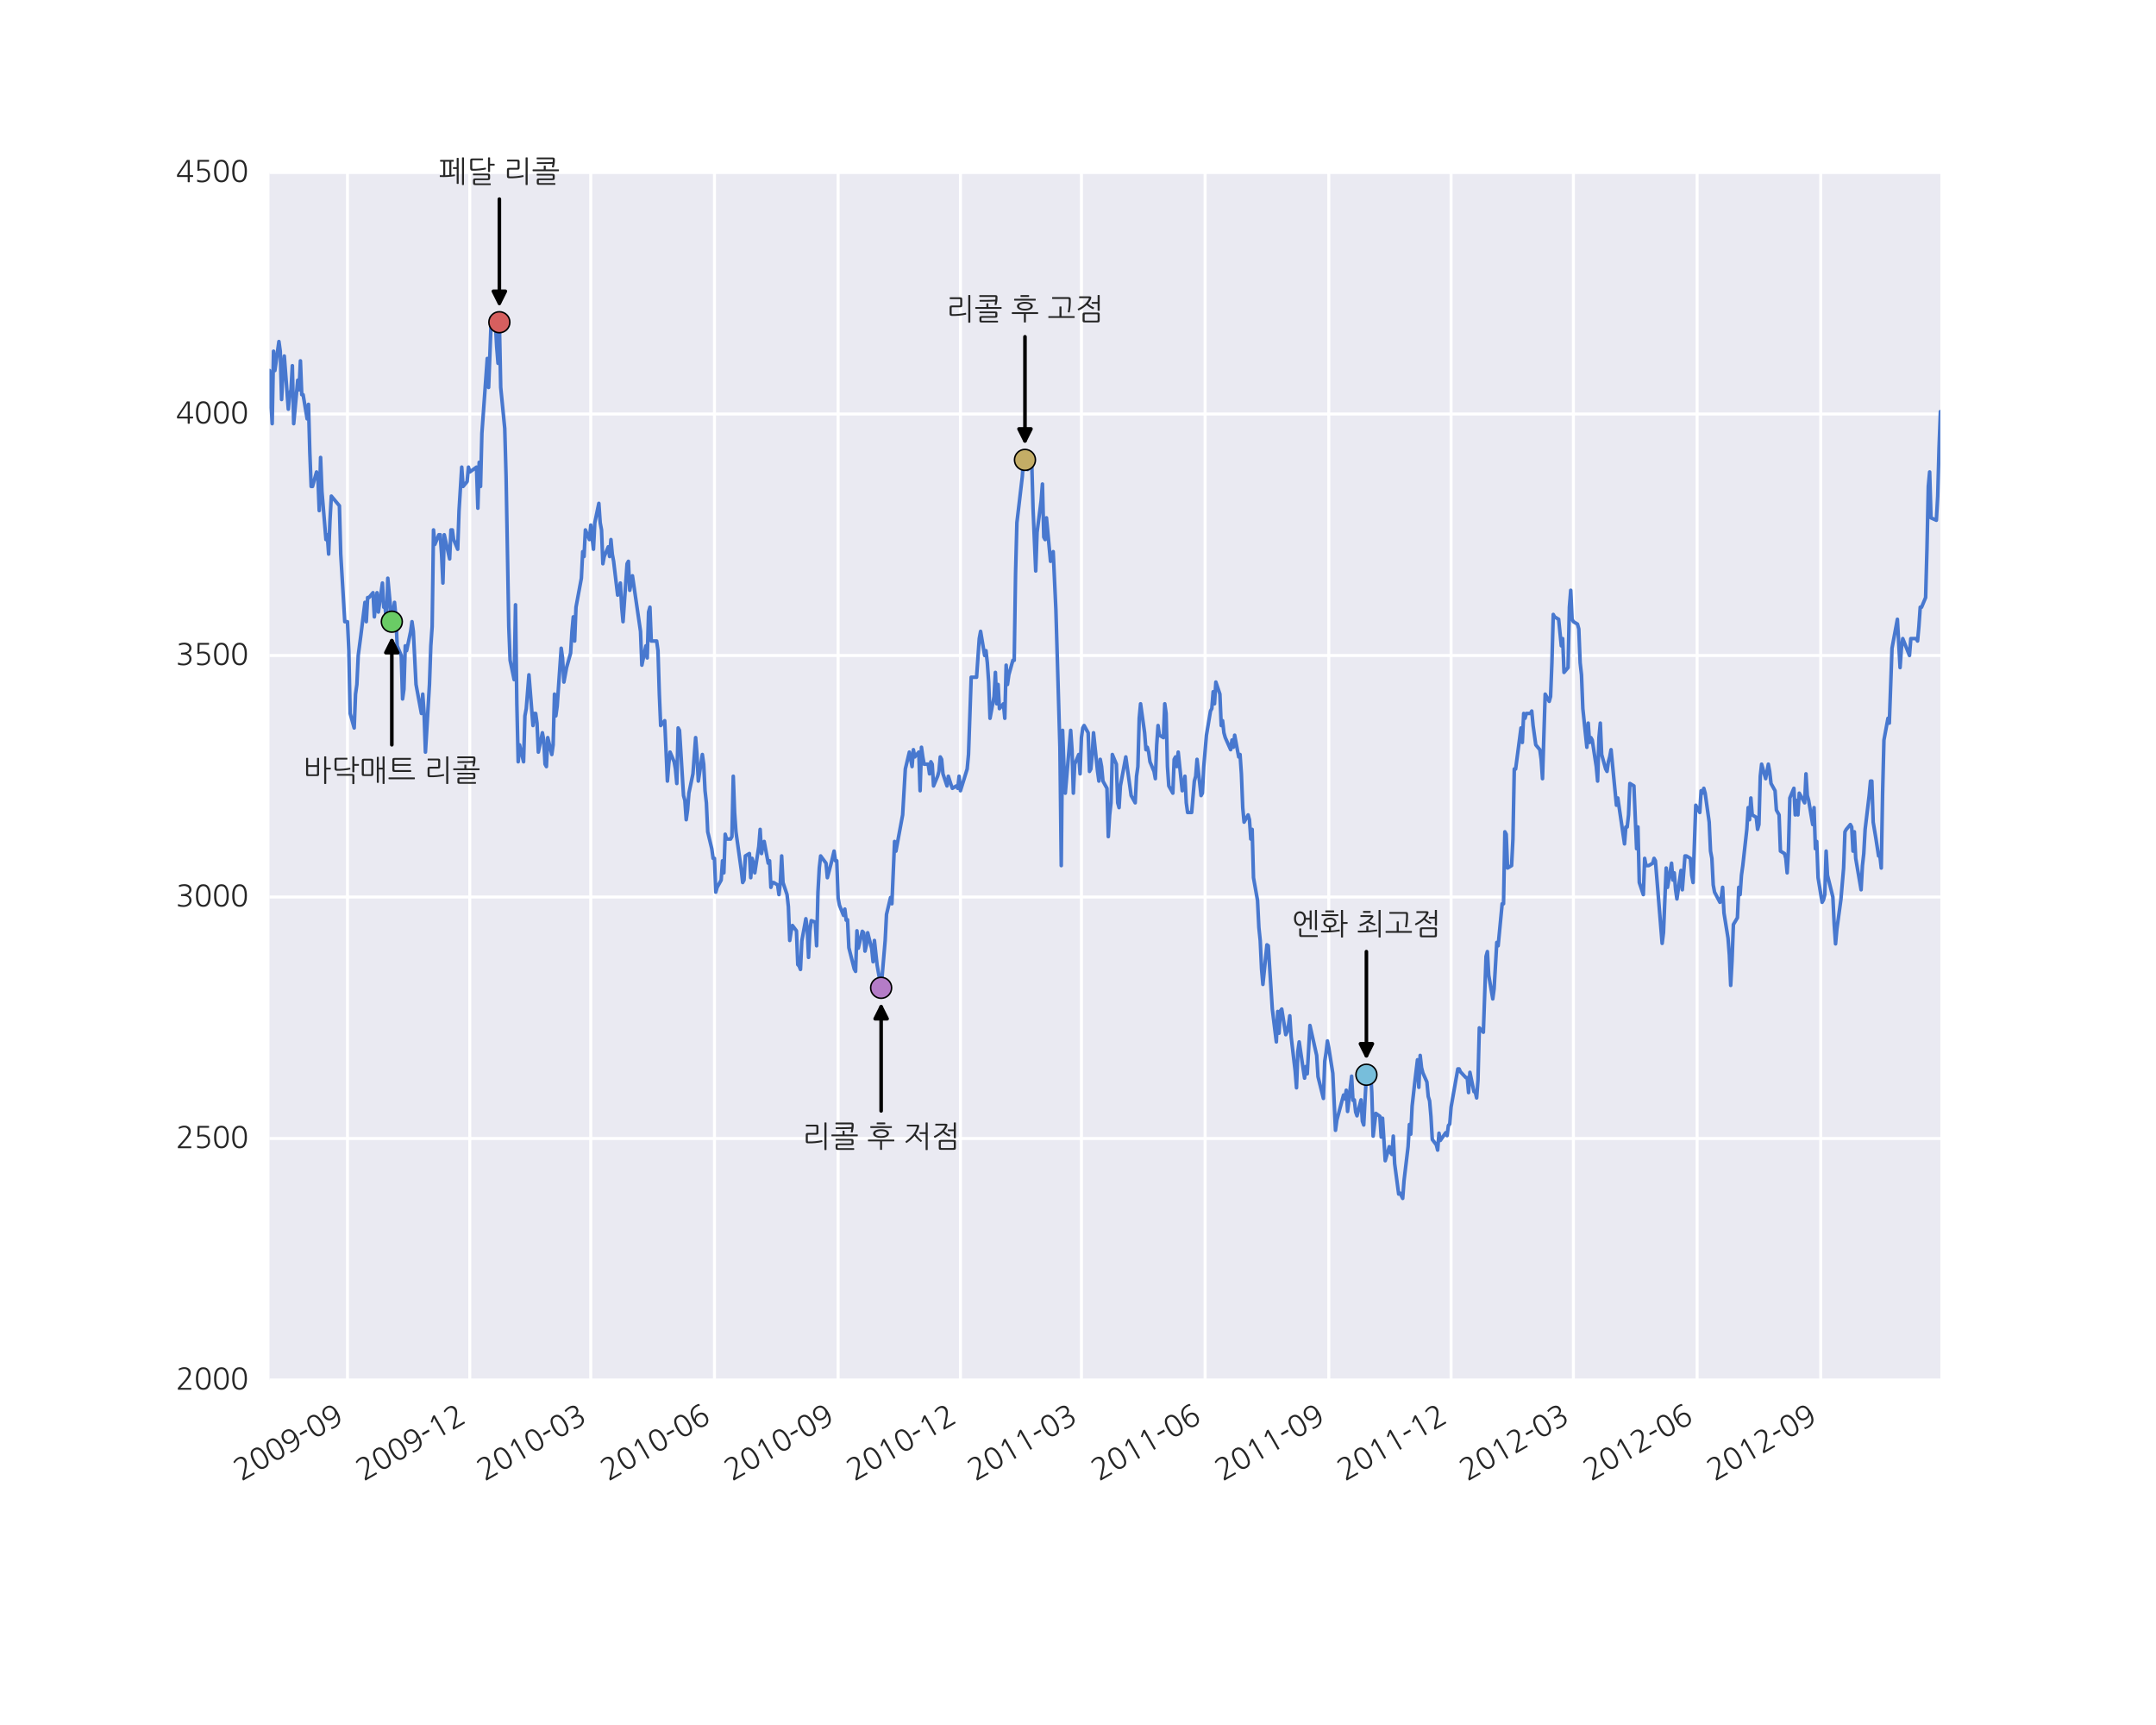 <?xml version="1.0" encoding="utf-8" standalone="no"?>
<!DOCTYPE svg PUBLIC "-//W3C//DTD SVG 1.1//EN"
  "http://www.w3.org/Graphics/SVG/1.1/DTD/svg11.dtd">
<!-- Created with matplotlib (http://matplotlib.org/) -->
<svg height="576pt" version="1.1" viewBox="0 0 720 576" width="720pt" xmlns="http://www.w3.org/2000/svg" xmlns:xlink="http://www.w3.org/1999/xlink">
 <defs>
  <style type="text/css">
*{stroke-linecap:butt;stroke-linejoin:round;stroke-miterlimit:100000;}
  </style>
 </defs>
 <g id="figure_1">
  <g id="patch_1">
   <path d="M 0 576 
L 720 576 
L 720 0 
L 0 0 
z
" style="fill:#ffffff;"/>
  </g>
  <g id="axes_1">
   <g id="patch_2">
    <path d="M 90 460.8 
L 648 460.8 
L 648 57.6 
L 90 57.6 
z
" style="fill:#eaeaf2;"/>
   </g>
   <g id="matplotlib.axis_1">
    <g id="xtick_1">
     <g id="line2d_1">
      <path clip-path="url(#pcb0376da63)" d="M 116.037 460.8 
L 116.037 57.6 
" style="fill:none;stroke:#ffffff;stroke-linecap:round;"/>
     </g>
     <g id="line2d_2">
      <defs>
       <path d="M 0 0 
L 0 0 
" id="m88c91d78b7" style="stroke:#262626;"/>
      </defs>
      <g>
       <use style="fill:#262626;stroke:#262626;" x="116.037" xlink:href="#m88c91d78b7" y="460.8"/>
      </g>
     </g>
     <g id="line2d_3">
      <g>
       <use style="fill:#262626;stroke:#262626;" x="116.037" xlink:href="#m88c91d78b7" y="57.6"/>
      </g>
     </g>
     <g id="text_1">
      <!-- 2009-09 -->
      <defs>
       <path d="M 9 -4.703 
Q 7.906 -4.703 7.344 -4.641 
Q 6.797 -4.594 6.547 -4.344 
Q 6.297 -4.094 6.25 -3.547 
Q 6.203 -3 6.203 -1.906 
L 6.297 0.297 
Q 6.297 1.594 7.094 2.406 
L 23.594 20.594 
Q 42 40.5 42 50.797 
Q 42 56.797 38 60.797 
Q 34.094 64.703 28.297 64.703 
Q 20.203 64.703 11.406 60.203 
Q 10 59.5 9.797 60.797 
L 9.203 64.094 
Q 8.906 65.797 10.203 66.203 
Q 15.297 68.5 19.391 69.594 
Q 23.5 70.703 27.797 70.703 
Q 37.406 70.703 43.094 65.906 
Q 49.5 60.703 49.5 51.094 
Q 49.5 47.406 47.703 43 
Q 45.906 38.594 42.703 33.797 
Q 40.703 31 37.047 26.5 
Q 33.406 22 28.703 16.906 
Q 25.203 13.094 21.75 9.188 
Q 18.297 5.297 14.797 1.5 
L 49.797 1.5 
Q 51.203 1.5 51.203 0.094 
L 51.203 -3.297 
Q 51.203 -4.703 49.797 -4.703 
z
" id="NanumGothic-32"/>
       <path d="M 47.906 32.703 
Q 47.906 64.094 30.703 64.094 
Q 13.5 64.094 13.5 32.703 
Q 13.5 1.203 30.703 1.203 
Q 47.906 1.203 47.906 32.703 
M 55.094 32.703 
Q 55.094 -5.094 30.703 -5.094 
Q 6.094 -5.094 6.094 32.703 
Q 6.094 48.406 10.906 58.203 
Q 17 70.5 30.703 70.5 
Q 44.203 70.5 50.406 58.203 
Q 52.703 53.297 53.891 47 
Q 55.094 40.703 55.094 32.703 
" id="NanumGothic-30"/>
       <path d="M 30.406 37.797 
Q 31.5 37.797 31.641 37.641 
Q 31.797 37.5 31.797 36.406 
L 31.797 32 
Q 31.797 30.906 31.641 30.75 
Q 31.5 30.594 30.406 30.594 
L 7 30.594 
Q 5.906 30.594 5.75 30.75 
Q 5.594 30.906 5.594 32 
L 5.594 36.406 
Q 5.594 37.5 5.75 37.641 
Q 5.906 37.797 7 37.797 
L 30.406 37.797 
z
" id="NanumGothic-2d"/>
       <path d="M 46.797 45.703 
Q 46.797 53.5 42.594 58.797 
Q 38 64.5 30.406 64.5 
Q 22.297 64.5 17.703 59.406 
Q 13.203 54.594 13.203 46.594 
Q 13.203 38.094 17.297 33.406 
L 17.203 33.406 
Q 21.5 28.797 29.406 28.797 
Q 37.594 28.797 42.203 33.406 
Q 46.797 38.203 46.797 45.703 
M 10.203 -4 
Q 8.703 -3.703 8.906 -1.703 
L 9.203 1.797 
Q 9.406 3 10.797 2.406 
Q 13.297 1.406 15.844 1 
Q 18.406 0.594 21.594 0.594 
Q 28.594 0.594 33.797 3.344 
Q 39 6.094 42.297 11.203 
Q 47.297 19.594 47.5 32.5 
Q 41.406 22.703 29.406 22.703 
Q 20.203 22.703 14 27.406 
Q 6.094 33.5 6.094 46.094 
Q 6.094 57.203 12.594 63.797 
Q 19.203 70.703 30.594 70.703 
Q 54.594 70.703 54.594 35.297 
Q 54.594 -5.406 20.906 -5.406 
Q 16.297 -5.406 10.203 -4 
" id="NanumGothic-39"/>
      </defs>
      <g style="fill:#262626;" transform="translate(80.428 494.306)rotate(-30.0)scale(0.1 -0.1)">
       <use xlink:href="#NanumGothic-32"/>
       <use x="60.6" xlink:href="#NanumGothic-30"/>
       <use x="121.2" xlink:href="#NanumGothic-30"/>
       <use x="181.8" xlink:href="#NanumGothic-39"/>
       <use x="242.4" xlink:href="#NanumGothic-2d"/>
       <use x="278.7" xlink:href="#NanumGothic-30"/>
       <use x="339.3" xlink:href="#NanumGothic-39"/>
      </g>
     </g>
    </g>
    <g id="xtick_2">
     <g id="line2d_4">
      <path clip-path="url(#pcb0376da63)" d="M 156.888 460.8 
L 156.888 57.6 
" style="fill:none;stroke:#ffffff;stroke-linecap:round;"/>
     </g>
     <g id="line2d_5">
      <g>
       <use style="fill:#262626;stroke:#262626;" x="156.888" xlink:href="#m88c91d78b7" y="460.8"/>
      </g>
     </g>
     <g id="line2d_6">
      <g>
       <use style="fill:#262626;stroke:#262626;" x="156.888" xlink:href="#m88c91d78b7" y="57.6"/>
      </g>
     </g>
     <g id="text_2">
      <!-- 2009-12 -->
      <defs>
       <path d="M 36.906 -3.297 
Q 36.906 -4.703 35.5 -4.703 
L 31.406 -4.703 
Q 30 -4.703 30 -3.297 
L 30 61.703 
Q 26.906 59.094 24.203 56.797 
Q 21.5 54.5 18.5 51.906 
Q 17.406 51 16.5 52.094 
L 14.5 54.5 
Q 14.203 55 14.203 55.547 
Q 14.203 56.094 14.703 56.5 
L 30.203 69.5 
Q 30.594 69.906 31.406 69.906 
L 34.094 69.906 
Q 36.203 69.906 36.547 69.547 
Q 36.906 69.203 36.906 67.094 
z
" id="NanumGothic-31"/>
      </defs>
      <g style="fill:#262626;" transform="translate(121.28 494.306)rotate(-30.0)scale(0.1 -0.1)">
       <use xlink:href="#NanumGothic-32"/>
       <use x="60.6" xlink:href="#NanumGothic-30"/>
       <use x="121.2" xlink:href="#NanumGothic-30"/>
       <use x="181.8" xlink:href="#NanumGothic-39"/>
       <use x="242.4" xlink:href="#NanumGothic-2d"/>
       <use x="278.7" xlink:href="#NanumGothic-31"/>
       <use x="339.3" xlink:href="#NanumGothic-32"/>
      </g>
     </g>
    </g>
    <g id="xtick_3">
     <g id="line2d_7">
      <path clip-path="url(#pcb0376da63)" d="M 197.29 460.8 
L 197.29 57.6 
" style="fill:none;stroke:#ffffff;stroke-linecap:round;"/>
     </g>
     <g id="line2d_8">
      <g>
       <use style="fill:#262626;stroke:#262626;" x="197.29" xlink:href="#m88c91d78b7" y="460.8"/>
      </g>
     </g>
     <g id="line2d_9">
      <g>
       <use style="fill:#262626;stroke:#262626;" x="197.29" xlink:href="#m88c91d78b7" y="57.6"/>
      </g>
     </g>
     <g id="text_3">
      <!-- 2010-03 -->
      <defs>
       <path d="M 7.703 -3 
Q 6.203 -2.594 6.406 -0.703 
L 6.797 3.203 
Q 7 4.406 8.406 3.797 
Q 12.594 2.094 16.344 1.391 
Q 20.094 0.703 25.094 0.594 
Q 33 0.5 38.406 4.594 
Q 44.703 8.797 44.703 16.906 
Q 44.703 31.094 23.406 31.094 
L 18.203 31.094 
Q 16.906 31.094 16.906 32.203 
L 16.906 35.906 
Q 16.906 37.203 18.203 37.203 
L 18.703 37.203 
Q 29.406 37.203 35.406 39.5 
Q 44.5 43 44.5 52.094 
Q 44.5 55 42.953 57.453 
Q 41.406 59.906 38.797 61.594 
Q 36.406 63 33.406 63.797 
Q 30.406 64.594 27.094 64.594 
Q 23.703 64.594 19.594 63.688 
Q 15.5 62.797 11.703 61.297 
Q 10.406 60.797 10.203 62.094 
L 9.797 65.797 
Q 9.5 67.203 11.094 67.797 
Q 15.594 69.297 19.5 70 
Q 23.406 70.703 27.797 70.703 
Q 37.906 70.703 44.297 66.406 
Q 51.594 61.5 51.594 52.094 
Q 51.594 45.406 46.797 40.5 
Q 42.797 36.203 36.406 34.203 
Q 39.594 33.797 42.344 32.5 
Q 45.094 31.203 47.094 28.906 
Q 49.406 26.406 50.594 23.25 
Q 51.797 20.094 51.797 16.297 
Q 51.797 11.297 49.75 7.25 
Q 47.703 3.203 43.906 0.297 
Q 40.203 -2.406 35.391 -3.953 
Q 30.594 -5.5 24.703 -5.406 
Q 19.406 -5.297 15.547 -4.797 
Q 11.703 -4.297 7.703 -3 
" id="NanumGothic-33"/>
      </defs>
      <g style="fill:#262626;" transform="translate(161.682 494.306)rotate(-30.0)scale(0.1 -0.1)">
       <use xlink:href="#NanumGothic-32"/>
       <use x="60.6" xlink:href="#NanumGothic-30"/>
       <use x="121.2" xlink:href="#NanumGothic-31"/>
       <use x="181.8" xlink:href="#NanumGothic-30"/>
       <use x="242.4" xlink:href="#NanumGothic-2d"/>
       <use x="278.7" xlink:href="#NanumGothic-30"/>
       <use x="339.3" xlink:href="#NanumGothic-33"/>
      </g>
     </g>
    </g>
    <g id="xtick_4">
     <g id="line2d_10">
      <path clip-path="url(#pcb0376da63)" d="M 238.591 460.8 
L 238.591 57.6 
" style="fill:none;stroke:#ffffff;stroke-linecap:round;"/>
     </g>
     <g id="line2d_11">
      <g>
       <use style="fill:#262626;stroke:#262626;" x="238.591" xlink:href="#m88c91d78b7" y="460.8"/>
      </g>
     </g>
     <g id="line2d_12">
      <g>
       <use style="fill:#262626;stroke:#262626;" x="238.591" xlink:href="#m88c91d78b7" y="57.6"/>
      </g>
     </g>
     <g id="text_4">
      <!-- 2010-06 -->
      <defs>
       <path d="M 48.094 18.797 
Q 48.094 26.906 43.906 31.594 
Q 39.703 36.406 31.906 36.406 
Q 27.906 36.406 24.703 35.156 
Q 21.5 33.906 19.25 31.703 
Q 17 29.5 15.75 26.391 
Q 14.5 23.297 14.5 19.594 
Q 14.5 12 18.703 6.797 
Q 23.297 0.703 31 0.703 
Q 38.906 0.703 43.703 6 
Q 48.094 11 48.094 18.797 
M 50.703 62.703 
Q 48.406 63.5 45.453 64 
Q 42.5 64.5 39.594 64.5 
Q 26 64.5 19.5 54.703 
Q 14 46.5 13.797 32.203 
Q 16 36.203 20.203 39 
Q 25.406 42.703 31.906 42.703 
Q 41 42.703 47.203 37.906 
Q 55.094 31.797 55.094 19.297 
Q 55.094 8.703 48.594 1.703 
Q 42 -5.406 30.797 -5.406 
Q 6.797 -5.406 6.797 30 
Q 6.797 48.5 14.203 58.906 
Q 22.906 70.703 40.406 70.703 
Q 43 70.703 45.844 70.297 
Q 48.703 69.906 51.094 69.203 
Q 52.594 68.906 52.406 67.406 
L 52.203 63.703 
Q 52.203 63 51.703 62.75 
Q 51.203 62.5 50.703 62.703 
" id="NanumGothic-36"/>
      </defs>
      <g style="fill:#262626;" transform="translate(202.982 494.306)rotate(-30.0)scale(0.1 -0.1)">
       <use xlink:href="#NanumGothic-32"/>
       <use x="60.6" xlink:href="#NanumGothic-30"/>
       <use x="121.2" xlink:href="#NanumGothic-31"/>
       <use x="181.8" xlink:href="#NanumGothic-30"/>
       <use x="242.4" xlink:href="#NanumGothic-2d"/>
       <use x="278.7" xlink:href="#NanumGothic-30"/>
       <use x="339.3" xlink:href="#NanumGothic-36"/>
      </g>
     </g>
    </g>
    <g id="xtick_5">
     <g id="line2d_13">
      <path clip-path="url(#pcb0376da63)" d="M 279.891 460.8 
L 279.891 57.6 
" style="fill:none;stroke:#ffffff;stroke-linecap:round;"/>
     </g>
     <g id="line2d_14">
      <g>
       <use style="fill:#262626;stroke:#262626;" x="279.891" xlink:href="#m88c91d78b7" y="460.8"/>
      </g>
     </g>
     <g id="line2d_15">
      <g>
       <use style="fill:#262626;stroke:#262626;" x="279.891" xlink:href="#m88c91d78b7" y="57.6"/>
      </g>
     </g>
     <g id="text_5">
      <!-- 2010-09 -->
      <g style="fill:#262626;" transform="translate(244.282 494.306)rotate(-30.0)scale(0.1 -0.1)">
       <use xlink:href="#NanumGothic-32"/>
       <use x="60.6" xlink:href="#NanumGothic-30"/>
       <use x="121.2" xlink:href="#NanumGothic-31"/>
       <use x="181.8" xlink:href="#NanumGothic-30"/>
       <use x="242.4" xlink:href="#NanumGothic-2d"/>
       <use x="278.7" xlink:href="#NanumGothic-30"/>
       <use x="339.3" xlink:href="#NanumGothic-39"/>
      </g>
     </g>
    </g>
    <g id="xtick_6">
     <g id="line2d_16">
      <path clip-path="url(#pcb0376da63)" d="M 320.742 460.8 
L 320.742 57.6 
" style="fill:none;stroke:#ffffff;stroke-linecap:round;"/>
     </g>
     <g id="line2d_17">
      <g>
       <use style="fill:#262626;stroke:#262626;" x="320.742" xlink:href="#m88c91d78b7" y="460.8"/>
      </g>
     </g>
     <g id="line2d_18">
      <g>
       <use style="fill:#262626;stroke:#262626;" x="320.742" xlink:href="#m88c91d78b7" y="57.6"/>
      </g>
     </g>
     <g id="text_6">
      <!-- 2010-12 -->
      <g style="fill:#262626;" transform="translate(285.133 494.306)rotate(-30.0)scale(0.1 -0.1)">
       <use xlink:href="#NanumGothic-32"/>
       <use x="60.6" xlink:href="#NanumGothic-30"/>
       <use x="121.2" xlink:href="#NanumGothic-31"/>
       <use x="181.8" xlink:href="#NanumGothic-30"/>
       <use x="242.4" xlink:href="#NanumGothic-2d"/>
       <use x="278.7" xlink:href="#NanumGothic-31"/>
       <use x="339.3" xlink:href="#NanumGothic-32"/>
      </g>
     </g>
    </g>
    <g id="xtick_7">
     <g id="line2d_19">
      <path clip-path="url(#pcb0376da63)" d="M 361.144 460.8 
L 361.144 57.6 
" style="fill:none;stroke:#ffffff;stroke-linecap:round;"/>
     </g>
     <g id="line2d_20">
      <g>
       <use style="fill:#262626;stroke:#262626;" x="361.144" xlink:href="#m88c91d78b7" y="460.8"/>
      </g>
     </g>
     <g id="line2d_21">
      <g>
       <use style="fill:#262626;stroke:#262626;" x="361.144" xlink:href="#m88c91d78b7" y="57.6"/>
      </g>
     </g>
     <g id="text_7">
      <!-- 2011-03 -->
      <g style="fill:#262626;" transform="translate(325.535 494.306)rotate(-30.0)scale(0.1 -0.1)">
       <use xlink:href="#NanumGothic-32"/>
       <use x="60.6" xlink:href="#NanumGothic-30"/>
       <use x="121.2" xlink:href="#NanumGothic-31"/>
       <use x="181.8" xlink:href="#NanumGothic-31"/>
       <use x="242.4" xlink:href="#NanumGothic-2d"/>
       <use x="278.7" xlink:href="#NanumGothic-30"/>
       <use x="339.3" xlink:href="#NanumGothic-33"/>
      </g>
     </g>
    </g>
    <g id="xtick_8">
     <g id="line2d_22">
      <path clip-path="url(#pcb0376da63)" d="M 402.444 460.8 
L 402.444 57.6 
" style="fill:none;stroke:#ffffff;stroke-linecap:round;"/>
     </g>
     <g id="line2d_23">
      <g>
       <use style="fill:#262626;stroke:#262626;" x="402.444" xlink:href="#m88c91d78b7" y="460.8"/>
      </g>
     </g>
     <g id="line2d_24">
      <g>
       <use style="fill:#262626;stroke:#262626;" x="402.444" xlink:href="#m88c91d78b7" y="57.6"/>
      </g>
     </g>
     <g id="text_8">
      <!-- 2011-06 -->
      <g style="fill:#262626;" transform="translate(366.836 494.306)rotate(-30.0)scale(0.1 -0.1)">
       <use xlink:href="#NanumGothic-32"/>
       <use x="60.6" xlink:href="#NanumGothic-30"/>
       <use x="121.2" xlink:href="#NanumGothic-31"/>
       <use x="181.8" xlink:href="#NanumGothic-31"/>
       <use x="242.4" xlink:href="#NanumGothic-2d"/>
       <use x="278.7" xlink:href="#NanumGothic-30"/>
       <use x="339.3" xlink:href="#NanumGothic-36"/>
      </g>
     </g>
    </g>
    <g id="xtick_9">
     <g id="line2d_25">
      <path clip-path="url(#pcb0376da63)" d="M 443.744 460.8 
L 443.744 57.6 
" style="fill:none;stroke:#ffffff;stroke-linecap:round;"/>
     </g>
     <g id="line2d_26">
      <g>
       <use style="fill:#262626;stroke:#262626;" x="443.744" xlink:href="#m88c91d78b7" y="460.8"/>
      </g>
     </g>
     <g id="line2d_27">
      <g>
       <use style="fill:#262626;stroke:#262626;" x="443.744" xlink:href="#m88c91d78b7" y="57.6"/>
      </g>
     </g>
     <g id="text_9">
      <!-- 2011-09 -->
      <g style="fill:#262626;" transform="translate(408.136 494.306)rotate(-30.0)scale(0.1 -0.1)">
       <use xlink:href="#NanumGothic-32"/>
       <use x="60.6" xlink:href="#NanumGothic-30"/>
       <use x="121.2" xlink:href="#NanumGothic-31"/>
       <use x="181.8" xlink:href="#NanumGothic-31"/>
       <use x="242.4" xlink:href="#NanumGothic-2d"/>
       <use x="278.7" xlink:href="#NanumGothic-30"/>
       <use x="339.3" xlink:href="#NanumGothic-39"/>
      </g>
     </g>
    </g>
    <g id="xtick_10">
     <g id="line2d_28">
      <path clip-path="url(#pcb0376da63)" d="M 484.595 460.8 
L 484.595 57.6 
" style="fill:none;stroke:#ffffff;stroke-linecap:round;"/>
     </g>
     <g id="line2d_29">
      <g>
       <use style="fill:#262626;stroke:#262626;" x="484.595" xlink:href="#m88c91d78b7" y="460.8"/>
      </g>
     </g>
     <g id="line2d_30">
      <g>
       <use style="fill:#262626;stroke:#262626;" x="484.595" xlink:href="#m88c91d78b7" y="57.6"/>
      </g>
     </g>
     <g id="text_10">
      <!-- 2011-12 -->
      <g style="fill:#262626;" transform="translate(448.987 494.306)rotate(-30.0)scale(0.1 -0.1)">
       <use xlink:href="#NanumGothic-32"/>
       <use x="60.6" xlink:href="#NanumGothic-30"/>
       <use x="121.2" xlink:href="#NanumGothic-31"/>
       <use x="181.8" xlink:href="#NanumGothic-31"/>
       <use x="242.4" xlink:href="#NanumGothic-2d"/>
       <use x="278.7" xlink:href="#NanumGothic-31"/>
       <use x="339.3" xlink:href="#NanumGothic-32"/>
      </g>
     </g>
    </g>
    <g id="xtick_11">
     <g id="line2d_31">
      <path clip-path="url(#pcb0376da63)" d="M 525.447 460.8 
L 525.447 57.6 
" style="fill:none;stroke:#ffffff;stroke-linecap:round;"/>
     </g>
     <g id="line2d_32">
      <g>
       <use style="fill:#262626;stroke:#262626;" x="525.447" xlink:href="#m88c91d78b7" y="460.8"/>
      </g>
     </g>
     <g id="line2d_33">
      <g>
       <use style="fill:#262626;stroke:#262626;" x="525.447" xlink:href="#m88c91d78b7" y="57.6"/>
      </g>
     </g>
     <g id="text_11">
      <!-- 2012-03 -->
      <g style="fill:#262626;" transform="translate(489.838 494.306)rotate(-30.0)scale(0.1 -0.1)">
       <use xlink:href="#NanumGothic-32"/>
       <use x="60.6" xlink:href="#NanumGothic-30"/>
       <use x="121.2" xlink:href="#NanumGothic-31"/>
       <use x="181.8" xlink:href="#NanumGothic-32"/>
       <use x="242.4" xlink:href="#NanumGothic-2d"/>
       <use x="278.7" xlink:href="#NanumGothic-30"/>
       <use x="339.3" xlink:href="#NanumGothic-33"/>
      </g>
     </g>
    </g>
    <g id="xtick_12">
     <g id="line2d_34">
      <path clip-path="url(#pcb0376da63)" d="M 566.747 460.8 
L 566.747 57.6 
" style="fill:none;stroke:#ffffff;stroke-linecap:round;"/>
     </g>
     <g id="line2d_35">
      <g>
       <use style="fill:#262626;stroke:#262626;" x="566.747" xlink:href="#m88c91d78b7" y="460.8"/>
      </g>
     </g>
     <g id="line2d_36">
      <g>
       <use style="fill:#262626;stroke:#262626;" x="566.747" xlink:href="#m88c91d78b7" y="57.6"/>
      </g>
     </g>
     <g id="text_12">
      <!-- 2012-06 -->
      <g style="fill:#262626;" transform="translate(531.138 494.306)rotate(-30.0)scale(0.1 -0.1)">
       <use xlink:href="#NanumGothic-32"/>
       <use x="60.6" xlink:href="#NanumGothic-30"/>
       <use x="121.2" xlink:href="#NanumGothic-31"/>
       <use x="181.8" xlink:href="#NanumGothic-32"/>
       <use x="242.4" xlink:href="#NanumGothic-2d"/>
       <use x="278.7" xlink:href="#NanumGothic-30"/>
       <use x="339.3" xlink:href="#NanumGothic-36"/>
      </g>
     </g>
    </g>
    <g id="xtick_13">
     <g id="line2d_37">
      <path clip-path="url(#pcb0376da63)" d="M 608.047 460.8 
L 608.047 57.6 
" style="fill:none;stroke:#ffffff;stroke-linecap:round;"/>
     </g>
     <g id="line2d_38">
      <g>
       <use style="fill:#262626;stroke:#262626;" x="608.047" xlink:href="#m88c91d78b7" y="460.8"/>
      </g>
     </g>
     <g id="line2d_39">
      <g>
       <use style="fill:#262626;stroke:#262626;" x="608.047" xlink:href="#m88c91d78b7" y="57.6"/>
      </g>
     </g>
     <g id="text_13">
      <!-- 2012-09 -->
      <g style="fill:#262626;" transform="translate(572.438 494.306)rotate(-30.0)scale(0.1 -0.1)">
       <use xlink:href="#NanumGothic-32"/>
       <use x="60.6" xlink:href="#NanumGothic-30"/>
       <use x="121.2" xlink:href="#NanumGothic-31"/>
       <use x="181.8" xlink:href="#NanumGothic-32"/>
       <use x="242.4" xlink:href="#NanumGothic-2d"/>
       <use x="278.7" xlink:href="#NanumGothic-30"/>
       <use x="339.3" xlink:href="#NanumGothic-39"/>
      </g>
     </g>
    </g>
   </g>
   <g id="matplotlib.axis_2">
    <g id="ytick_1">
     <g id="line2d_40">
      <path clip-path="url(#pcb0376da63)" d="M 90 460.8 
L 648 460.8 
" style="fill:none;stroke:#ffffff;stroke-linecap:round;"/>
     </g>
     <g id="line2d_41">
      <g>
       <use style="fill:#262626;stroke:#262626;" x="90.0" xlink:href="#m88c91d78b7" y="460.8"/>
      </g>
     </g>
     <g id="line2d_42">
      <g>
       <use style="fill:#262626;stroke:#262626;" x="648.0" xlink:href="#m88c91d78b7" y="460.8"/>
      </g>
     </g>
     <g id="text_14">
      <!-- 2000 -->
      <g style="fill:#262626;" transform="translate(58.763 463.58)scale(0.1 -0.1)">
       <use xlink:href="#NanumGothic-32"/>
       <use x="60.6" xlink:href="#NanumGothic-30"/>
       <use x="121.2" xlink:href="#NanumGothic-30"/>
       <use x="181.8" xlink:href="#NanumGothic-30"/>
      </g>
     </g>
    </g>
    <g id="ytick_2">
     <g id="line2d_43">
      <path clip-path="url(#pcb0376da63)" d="M 90 380.16 
L 648 380.16 
" style="fill:none;stroke:#ffffff;stroke-linecap:round;"/>
     </g>
     <g id="line2d_44">
      <g>
       <use style="fill:#262626;stroke:#262626;" x="90.0" xlink:href="#m88c91d78b7" y="380.16"/>
      </g>
     </g>
     <g id="line2d_45">
      <g>
       <use style="fill:#262626;stroke:#262626;" x="648.0" xlink:href="#m88c91d78b7" y="380.16"/>
      </g>
     </g>
     <g id="text_15">
      <!-- 2500 -->
      <defs>
       <path d="M 11.5 -3.203 
Q 10.094 -2.703 10.094 -1.406 
L 10.094 2.797 
Q 10.094 4.5 11.5 3.797 
Q 15.094 2.094 18.547 1.391 
Q 22 0.703 26.094 0.703 
Q 34.906 0.703 40.406 5 
Q 46.406 9.594 46.406 18.203 
Q 46.406 35.094 27.094 35.094 
Q 23.297 35.094 20.25 34.688 
Q 17.203 34.297 13.5 33.297 
Q 12.406 33 11.703 33.547 
Q 11 34.094 11 35.203 
L 11.594 67.094 
Q 11.594 69.203 11.938 69.547 
Q 12.297 69.906 14.406 69.906 
L 48.594 69.906 
Q 50 69.906 50 68.5 
L 50 65.203 
Q 50 63.797 48.594 63.797 
L 18.406 63.797 
Q 18.297 57.5 18.141 51.5 
Q 18 45.5 17.906 39.203 
Q 22.797 41.094 29.797 41.094 
Q 40.297 41.094 46.797 35.406 
Q 53.297 29.5 53.297 19.594 
Q 53.297 7.5 45.797 0.906 
Q 38.594 -5.406 26.094 -5.406 
Q 21.594 -5.406 18.297 -4.906 
Q 15 -4.406 11.5 -3.203 
" id="NanumGothic-35"/>
      </defs>
      <g style="fill:#262626;" transform="translate(58.763 382.94)scale(0.1 -0.1)">
       <use xlink:href="#NanumGothic-32"/>
       <use x="60.6" xlink:href="#NanumGothic-35"/>
       <use x="121.2" xlink:href="#NanumGothic-30"/>
       <use x="181.8" xlink:href="#NanumGothic-30"/>
      </g>
     </g>
    </g>
    <g id="ytick_3">
     <g id="line2d_46">
      <path clip-path="url(#pcb0376da63)" d="M 90 299.52 
L 648 299.52 
" style="fill:none;stroke:#ffffff;stroke-linecap:round;"/>
     </g>
     <g id="line2d_47">
      <g>
       <use style="fill:#262626;stroke:#262626;" x="90.0" xlink:href="#m88c91d78b7" y="299.52"/>
      </g>
     </g>
     <g id="line2d_48">
      <g>
       <use style="fill:#262626;stroke:#262626;" x="648.0" xlink:href="#m88c91d78b7" y="299.52"/>
      </g>
     </g>
     <g id="text_16">
      <!-- 3000 -->
      <g style="fill:#262626;" transform="translate(58.763 302.3)scale(0.1 -0.1)">
       <use xlink:href="#NanumGothic-33"/>
       <use x="60.6" xlink:href="#NanumGothic-30"/>
       <use x="121.2" xlink:href="#NanumGothic-30"/>
       <use x="181.8" xlink:href="#NanumGothic-30"/>
      </g>
     </g>
    </g>
    <g id="ytick_4">
     <g id="line2d_49">
      <path clip-path="url(#pcb0376da63)" d="M 90 218.88 
L 648 218.88 
" style="fill:none;stroke:#ffffff;stroke-linecap:round;"/>
     </g>
     <g id="line2d_50">
      <g>
       <use style="fill:#262626;stroke:#262626;" x="90.0" xlink:href="#m88c91d78b7" y="218.88"/>
      </g>
     </g>
     <g id="line2d_51">
      <g>
       <use style="fill:#262626;stroke:#262626;" x="648.0" xlink:href="#m88c91d78b7" y="218.88"/>
      </g>
     </g>
     <g id="text_17">
      <!-- 3500 -->
      <g style="fill:#262626;" transform="translate(58.763 221.66)scale(0.1 -0.1)">
       <use xlink:href="#NanumGothic-33"/>
       <use x="60.6" xlink:href="#NanumGothic-35"/>
       <use x="121.2" xlink:href="#NanumGothic-30"/>
       <use x="181.8" xlink:href="#NanumGothic-30"/>
      </g>
     </g>
    </g>
    <g id="ytick_5">
     <g id="line2d_52">
      <path clip-path="url(#pcb0376da63)" d="M 90 138.24 
L 648 138.24 
" style="fill:none;stroke:#ffffff;stroke-linecap:round;"/>
     </g>
     <g id="line2d_53">
      <g>
       <use style="fill:#262626;stroke:#262626;" x="90.0" xlink:href="#m88c91d78b7" y="138.24"/>
      </g>
     </g>
     <g id="line2d_54">
      <g>
       <use style="fill:#262626;stroke:#262626;" x="648.0" xlink:href="#m88c91d78b7" y="138.24"/>
      </g>
     </g>
     <g id="text_18">
      <!-- 4000 -->
      <defs>
       <path d="M 39.203 19 
L 39.203 63.594 
Q 31.797 52.406 24.5 41.297 
Q 17.203 30.203 9.703 19 
z
M 46 -3.297 
Q 46 -4.703 44.594 -4.703 
L 40.594 -4.703 
Q 39.203 -4.703 39.203 -3.297 
L 39.203 12.906 
L 6.203 12.906 
Q 4.094 12.906 3.75 13.25 
Q 3.406 13.594 3.406 15.703 
L 3.406 18.797 
Q 3.406 19.703 3.5 20 
Q 3.594 20.297 4.094 21.094 
L 36 68.703 
Q 36.594 69.594 36.844 69.75 
Q 37.094 69.906 38.203 69.906 
L 43.203 69.906 
Q 45.297 69.906 45.641 69.547 
Q 46 69.203 46 67.094 
L 46 19 
L 55.906 19 
Q 57.297 19 57.297 17.594 
L 57.297 14.297 
Q 57.297 12.906 55.906 12.906 
L 46 12.906 
z
" id="NanumGothic-34"/>
      </defs>
      <g style="fill:#262626;" transform="translate(58.763 141.02)scale(0.1 -0.1)">
       <use xlink:href="#NanumGothic-34"/>
       <use x="60.6" xlink:href="#NanumGothic-30"/>
       <use x="121.2" xlink:href="#NanumGothic-30"/>
       <use x="181.8" xlink:href="#NanumGothic-30"/>
      </g>
     </g>
    </g>
    <g id="ytick_6">
     <g id="line2d_55">
      <path clip-path="url(#pcb0376da63)" d="M 90 57.6 
L 648 57.6 
" style="fill:none;stroke:#ffffff;stroke-linecap:round;"/>
     </g>
     <g id="line2d_56">
      <g>
       <use style="fill:#262626;stroke:#262626;" x="90.0" xlink:href="#m88c91d78b7" y="57.6"/>
      </g>
     </g>
     <g id="line2d_57">
      <g>
       <use style="fill:#262626;stroke:#262626;" x="648.0" xlink:href="#m88c91d78b7" y="57.6"/>
      </g>
     </g>
     <g id="text_19">
      <!-- 4500 -->
      <g style="fill:#262626;" transform="translate(58.763 60.38)scale(0.1 -0.1)">
       <use xlink:href="#NanumGothic-34"/>
       <use x="60.6" xlink:href="#NanumGothic-35"/>
       <use x="121.2" xlink:href="#NanumGothic-30"/>
       <use x="181.8" xlink:href="#NanumGothic-30"/>
      </g>
     </g>
    </g>
   </g>
   <g id="line2d_58">
    <path clip-path="url(#pcb0376da63)" d="M 90 123.725 
L 90.449 133.402 
L 90.898 141.466 
L 91.347 117.274 
L 91.796 123.725 
L 93.142 114.048 
L 93.591 117.274 
L 94.04 133.402 
L 94.489 123.725 
L 94.938 118.886 
L 96.285 136.627 
L 96.734 131.789 
L 97.183 130.176 
L 97.632 122.112 
L 98.08 141.466 
L 99.427 126.95 
L 99.876 130.176 
L 100.325 120.499 
L 100.774 131.789 
L 101.223 131.789 
L 102.57 139.853 
L 103.019 135.014 
L 103.467 151.142 
L 103.916 162.432 
L 104.365 162.432 
L 105.712 157.594 
L 106.161 159.206 
L 106.61 170.496 
L 107.059 152.755 
L 107.508 164.045 
L 108.854 180.173 
L 109.303 178.56 
L 109.752 185.011 
L 110.201 173.722 
L 110.65 165.658 
L 113.344 168.883 
L 113.792 185.011 
L 115.139 207.59 
L 116.037 207.59 
L 116.486 217.267 
L 116.935 238.234 
L 118.282 243.072 
L 118.73 231.782 
L 119.179 228.557 
L 119.628 218.88 
L 120.526 212.026 
L 121.873 201.139 
L 122.322 207.59 
L 122.771 199.526 
L 123.22 199.526 
L 124.566 197.914 
L 125.015 205.978 
L 125.464 201.139 
L 125.913 197.914 
L 126.362 204.365 
L 127.709 194.688 
L 128.158 202.752 
L 128.607 202.752 
L 129.056 207.59 
L 129.504 193.075 
L 130.851 207.59 
L 131.749 201.139 
L 132.198 205.978 
L 132.647 215.654 
L 133.994 218.88 
L 134.442 233.395 
L 134.891 230.17 
L 135.34 215.654 
L 135.789 217.267 
L 137.136 210.816 
L 137.585 207.59 
L 138.034 210.816 
L 138.932 228.557 
L 140.727 238.234 
L 141.176 231.782 
L 141.625 238.234 
L 142.074 251.136 
L 143.421 228.557 
L 143.87 215.654 
L 144.319 209.203 
L 144.767 176.947 
L 145.216 181.786 
L 146.563 178.56 
L 147.012 178.56 
L 147.461 185.011 
L 147.91 194.688 
L 148.359 178.56 
L 150.154 186.624 
L 150.603 176.947 
L 151.052 176.947 
L 151.501 180.173 
L 152.848 183.398 
L 153.297 170.496 
L 154.195 155.981 
L 154.644 162.432 
L 155.99 160.819 
L 156.439 155.981 
L 156.888 157.594 
L 159.133 155.981 
L 159.582 169.69 
L 160.031 154.368 
L 160.479 162.432 
L 160.928 144.691 
L 162.724 119.693 
L 163.173 129.37 
L 164.071 105.984 
L 165.418 107.597 
L 165.866 115.661 
L 166.315 121.306 
L 166.764 107.597 
L 167.213 129.37 
L 168.56 143.078 
L 169.009 159.206 
L 169.907 209.203 
L 170.356 220.493 
L 171.702 226.944 
L 172.151 201.946 
L 172.6 235.008 
L 173.049 254.362 
L 173.498 248.717 
L 174.845 254.362 
L 175.294 239.04 
L 175.743 236.621 
L 176.64 225.331 
L 177.987 242.266 
L 178.436 238.234 
L 178.885 238.234 
L 179.334 241.459 
L 179.783 251.136 
L 181.13 244.685 
L 181.578 247.104 
L 182.027 255.168 
L 182.476 255.974 
L 182.925 246.298 
L 184.272 251.942 
L 184.721 248.717 
L 185.17 231.782 
L 185.619 239.04 
L 186.068 235.814 
L 187.414 216.461 
L 187.863 219.686 
L 188.312 227.75 
L 189.21 222.912 
L 190.557 218.074 
L 191.006 210.816 
L 191.455 205.978 
L 191.903 214.042 
L 192.352 202.752 
L 194.148 193.075 
L 194.597 184.205 
L 195.046 185.818 
L 195.495 176.947 
L 196.842 180.173 
L 197.29 175.334 
L 198.188 183.398 
L 198.637 174.528 
L 199.984 168.077 
L 200.433 174.528 
L 200.882 176.947 
L 201.331 188.237 
L 201.78 185.818 
L 203.126 182.592 
L 203.575 185.818 
L 204.024 180.173 
L 204.473 185.011 
L 204.922 187.43 
L 206.269 198.72 
L 206.718 197.107 
L 207.167 194.688 
L 207.615 202.752 
L 208.064 207.59 
L 209.411 188.237 
L 209.86 187.43 
L 210.309 197.107 
L 211.207 192.269 
L 213.9 210.816 
L 214.349 222.106 
L 215.696 215.654 
L 216.145 219.686 
L 216.594 204.365 
L 217.043 202.752 
L 217.492 214.042 
L 219.287 214.042 
L 219.736 217.267 
L 220.185 231.782 
L 220.634 242.266 
L 221.981 240.653 
L 222.879 260.813 
L 223.327 255.168 
L 223.776 251.136 
L 225.123 254.362 
L 225.572 256.781 
L 226.021 261.619 
L 226.47 243.072 
L 226.919 243.878 
L 228.265 265.651 
L 228.714 267.264 
L 229.163 273.715 
L 229.612 270.49 
L 230.061 264.845 
L 231.408 258.394 
L 232.306 246.298 
L 232.755 251.942 
L 233.204 260.813 
L 234.55 251.942 
L 234.999 255.168 
L 235.448 264.038 
L 235.897 268.07 
L 236.346 277.747 
L 237.693 283.392 
L 238.142 286.618 
L 238.591 286.618 
L 239.039 297.907 
L 239.488 296.294 
L 240.835 293.875 
L 241.284 287.424 
L 241.733 291.456 
L 242.182 278.554 
L 242.631 280.166 
L 243.977 280.166 
L 244.426 279.36 
L 244.875 259.2 
L 245.324 271.296 
L 245.773 277.747 
L 247.569 290.65 
L 248.018 294.682 
L 248.467 293.875 
L 248.916 285.811 
L 250.262 285.005 
L 250.711 293.069 
L 251.16 286.618 
L 251.609 288.23 
L 252.058 291.456 
L 253.405 282.586 
L 253.854 276.941 
L 254.302 285.005 
L 254.751 282.586 
L 255.2 280.973 
L 256.547 288.23 
L 256.996 287.424 
L 257.445 296.294 
L 257.894 294.682 
L 258.343 294.682 
L 259.689 295.488 
L 260.138 298.714 
L 260.587 294.682 
L 261.036 285.811 
L 261.485 294.682 
L 262.832 298.714 
L 263.281 302.746 
L 263.73 314.035 
L 264.179 311.132 
L 264.628 309.036 
L 265.974 310.81 
L 266.423 322.099 
L 266.872 322.583 
L 267.321 323.712 
L 267.77 314.196 
L 269.117 306.778 
L 269.566 309.842 
L 270.014 319.68 
L 270.463 310.81 
L 270.912 307.423 
L 272.259 307.907 
L 272.708 315.809 
L 273.157 297.907 
L 273.606 289.843 
L 274.055 285.811 
L 275.85 288.23 
L 276.299 293.069 
L 277.646 287.962 
L 278.544 284.198 
L 278.993 287.424 
L 279.442 287.424 
L 279.891 299.843 
L 280.34 302.262 
L 281.686 305.649 
L 282.135 303.552 
L 282.584 307.261 
L 283.033 307.1 
L 283.482 316.454 
L 285.278 323.551 
L 285.726 324.357 
L 286.175 310.81 
L 286.624 316.616 
L 287.971 310.971 
L 288.42 311.455 
L 288.869 317.583 
L 289.318 315.648 
L 289.767 311.455 
L 291.113 316.777 
L 291.562 321.132 
L 292.011 314.035 
L 292.909 322.26 
L 294.256 329.841 
L 295.603 314.035 
L 296.051 305.326 
L 297.398 299.681 
L 297.847 301.778 
L 298.745 280.973 
L 299.194 284.198 
L 301.438 272.102 
L 302.336 256.781 
L 303.683 251.136 
L 304.581 255.974 
L 305.03 250.33 
L 305.479 252.749 
L 306.825 251.136 
L 307.274 264.038 
L 307.723 249.523 
L 308.172 252.749 
L 308.621 255.168 
L 309.968 255.168 
L 310.417 258.394 
L 310.866 254.362 
L 311.315 255.168 
L 311.763 262.426 
L 313.11 259.2 
L 313.559 257.587 
L 314.008 252.749 
L 314.457 253.555 
L 314.906 258.394 
L 316.253 262.426 
L 316.702 259.2 
L 317.599 262.022 
L 318.048 263.232 
L 319.395 262.426 
L 319.844 263.232 
L 320.293 259.2 
L 320.742 264.038 
L 322.986 256.781 
L 323.435 251.942 
L 324.333 226.138 
L 326.129 226.138 
L 327.027 213.235 
L 327.475 210.816 
L 328.822 218.88 
L 329.271 217.267 
L 329.72 221.299 
L 330.169 227.75 
L 330.618 239.846 
L 331.965 232.589 
L 332.414 224.525 
L 332.862 235.008 
L 333.311 228.557 
L 333.76 236.621 
L 335.107 235.008 
L 335.556 239.846 
L 336.005 222.106 
L 336.454 228.557 
L 336.903 225.331 
L 338.249 220.493 
L 338.698 220.493 
L 339.147 191.462 
L 339.596 174.528 
L 341.392 159.206 
L 341.841 152.755 
L 342.29 153.562 
L 342.739 152.755 
L 343.187 156.787 
L 344.534 153.562 
L 344.983 169.69 
L 345.881 190.656 
L 346.33 177.754 
L 347.677 167.27 
L 348.126 161.626 
L 348.574 179.366 
L 349.023 180.173 
L 349.472 172.915 
L 350.819 187.43 
L 351.268 186.624 
L 351.717 184.205 
L 352.615 203.558 
L 353.961 249.523 
L 354.41 289.037 
L 354.859 243.878 
L 355.308 255.974 
L 355.757 264.845 
L 357.553 243.878 
L 358.002 250.33 
L 358.451 264.845 
L 358.899 255.168 
L 360.246 251.942 
L 360.695 258.394 
L 361.144 246.298 
L 361.593 243.072 
L 362.042 242.266 
L 363.389 244.685 
L 363.837 257.587 
L 364.286 256.781 
L 364.735 251.942 
L 365.184 244.685 
L 366.531 257.587 
L 366.98 260.813 
L 367.429 253.555 
L 367.878 255.974 
L 368.327 260.813 
L 369.673 263.232 
L 370.122 279.36 
L 370.571 272.102 
L 371.02 268.07 
L 371.469 251.942 
L 372.816 255.168 
L 373.265 268.07 
L 373.714 269.683 
L 374.163 262.426 
L 375.958 252.749 
L 377.754 265.651 
L 379.101 268.07 
L 379.549 259.2 
L 379.998 255.974 
L 380.447 239.846 
L 380.896 235.008 
L 382.243 244.685 
L 382.692 250.33 
L 383.141 249.523 
L 383.59 251.136 
L 384.039 254.362 
L 385.385 257.587 
L 385.834 260.006 
L 386.283 248.717 
L 386.732 242.266 
L 387.181 245.491 
L 388.528 246.298 
L 388.977 235.008 
L 389.426 238.234 
L 389.874 255.974 
L 390.323 262.426 
L 391.67 264.845 
L 392.119 253.555 
L 392.568 252.749 
L 393.017 255.974 
L 393.466 251.136 
L 394.813 264.038 
L 395.261 262.426 
L 395.71 259.2 
L 396.159 268.07 
L 396.608 271.296 
L 397.955 271.296 
L 398.853 260.813 
L 399.302 259.2 
L 399.751 253.555 
L 401.097 265.651 
L 401.546 264.845 
L 401.995 255.974 
L 402.893 245.491 
L 404.24 237.427 
L 404.689 236.621 
L 405.138 230.976 
L 405.586 235.008 
L 406.035 227.75 
L 407.382 231.782 
L 407.831 242.266 
L 408.28 240.653 
L 408.729 244.685 
L 409.178 246.298 
L 410.973 250.33 
L 411.422 247.104 
L 411.871 249.523 
L 412.32 245.491 
L 413.667 252.749 
L 414.116 251.942 
L 414.565 258.394 
L 415.014 269.683 
L 415.463 274.522 
L 416.809 272.102 
L 417.258 273.715 
L 417.707 280.166 
L 418.156 276.941 
L 418.605 293.069 
L 419.952 300.649 
L 420.401 309.681 
L 420.85 314.035 
L 421.298 323.551 
L 421.747 328.712 
L 423.094 315.487 
L 423.543 315.809 
L 424.89 336.937 
L 426.237 347.904 
L 426.685 337.743 
L 427.134 345.001 
L 427.583 337.582 
L 428.032 336.937 
L 429.379 345.485 
L 429.828 344.517 
L 430.277 342.42 
L 430.726 339.195 
L 431.175 346.13 
L 432.521 357.581 
L 432.97 363.226 
L 433.419 351.13 
L 433.868 347.904 
L 435.215 357.043 
L 435.664 360 
L 436.113 356.129 
L 436.562 358.548 
L 437.459 342.42 
L 439.704 352.42 
L 440.153 359.516 
L 441.949 366.774 
L 442.397 354.355 
L 442.846 351.452 
L 443.295 347.581 
L 443.744 349.839 
L 445.091 358.387 
L 445.989 377.418 
L 446.438 374.031 
L 448.233 367.298 
L 448.682 365.645 
L 449.131 366.935 
L 449.58 364.032 
L 450.029 371.128 
L 451.376 359.355 
L 451.825 367.419 
L 452.274 367.258 
L 452.722 371.29 
L 453.171 372.58 
L 454.518 367.258 
L 454.967 374.354 
L 455.416 375.644 
L 456.314 358.871 
L 457.66 356.936 
L 458.109 364.677 
L 458.558 379.354 
L 459.456 371.773 
L 460.803 372.741 
L 461.252 379.676 
L 461.701 373.386 
L 462.599 387.579 
L 463.945 382.902 
L 464.394 384.837 
L 464.843 385.482 
L 465.292 379.354 
L 465.741 388.547 
L 467.088 398.707 
L 467.537 398.385 
L 468.434 400.159 
L 468.883 394.191 
L 470.23 382.902 
L 470.679 375.483 
L 471.128 378.708 
L 471.577 369.354 
L 472.475 361.29 
L 473.372 353.871 
L 473.821 363.064 
L 474.27 352.42 
L 474.719 356.452 
L 475.168 358.226 
L 476.515 361.29 
L 476.964 366.129 
L 477.413 367.58 
L 477.862 372.741 
L 478.311 380.483 
L 479.657 382.257 
L 480.106 384.031 
L 480.555 378.386 
L 481.004 380.805 
L 482.8 378.225 
L 483.249 379.192 
L 483.698 375.805 
L 484.146 375.322 
L 484.595 369.677 
L 486.84 356.936 
L 487.289 356.936 
L 487.738 357.903 
L 489.533 359.839 
L 489.982 359.839 
L 490.431 364.838 
L 490.88 358.065 
L 492.227 364.516 
L 492.676 364.677 
L 493.125 366.612 
L 493.574 360.645 
L 494.023 343.227 
L 495.369 344.678 
L 496.267 319.357 
L 496.716 317.745 
L 497.165 325.647 
L 498.512 333.55 
L 498.961 330.163 
L 499.858 314.68 
L 500.307 315.809 
L 501.654 301.778 
L 502.103 301.778 
L 502.552 277.747 
L 503.001 278.554 
L 503.45 289.843 
L 504.796 289.037 
L 505.245 280.166 
L 505.694 256.781 
L 506.143 256.781 
L 507.49 246.566 
L 507.939 243.072 
L 508.388 247.91 
L 508.837 238.234 
L 509.286 239.846 
L 509.735 238.234 
L 511.081 238.234 
L 511.53 237.427 
L 511.979 242.266 
L 512.877 248.717 
L 514.224 250.33 
L 514.673 253.555 
L 515.121 260.006 
L 516.019 231.782 
L 517.366 234.202 
L 517.815 232.589 
L 518.264 221.299 
L 518.713 205.171 
L 519.162 205.978 
L 520.508 206.784 
L 521.406 215.654 
L 521.855 213.235 
L 522.304 224.525 
L 523.651 222.912 
L 524.1 202.752 
L 524.549 197.107 
L 524.998 206.784 
L 525.447 207.59 
L 526.793 208.397 
L 527.242 210.01 
L 527.691 221.299 
L 528.14 225.331 
L 528.589 236.621 
L 529.936 249.523 
L 530.385 241.459 
L 530.833 247.91 
L 531.282 246.298 
L 531.731 247.104 
L 533.078 255.974 
L 533.527 260.813 
L 533.976 246.298 
L 534.425 241.459 
L 534.874 251.942 
L 536.22 256.781 
L 536.669 257.587 
L 537.118 254.362 
L 537.567 252.749 
L 538.016 250.33 
L 539.812 268.877 
L 540.261 266.458 
L 542.505 281.779 
L 542.954 276.134 
L 543.403 276.134 
L 543.852 272.102 
L 544.301 261.619 
L 545.648 262.426 
L 546.545 283.392 
L 546.994 276.134 
L 547.443 294.682 
L 548.79 298.714 
L 549.239 286.618 
L 549.688 289.037 
L 550.586 289.037 
L 551.932 288.23 
L 552.381 286.618 
L 552.83 287.424 
L 555.075 315.003 
L 555.524 311.455 
L 556.422 289.843 
L 556.87 296.294 
L 558.217 288.23 
L 558.666 293.875 
L 559.115 291.456 
L 559.564 297.101 
L 560.013 300.165 
L 561.36 290.65 
L 561.809 297.101 
L 562.706 285.811 
L 563.155 285.811 
L 564.502 286.618 
L 564.951 292.262 
L 565.4 294.682 
L 566.298 268.877 
L 567.644 271.296 
L 568.093 264.038 
L 568.542 264.845 
L 568.991 263.232 
L 569.44 264.845 
L 570.787 274.522 
L 571.236 284.198 
L 571.685 286.618 
L 572.134 295.488 
L 572.582 297.907 
L 574.378 301.294 
L 574.827 299.681 
L 575.276 296.294 
L 575.725 304.842 
L 577.072 313.229 
L 577.521 318.874 
L 577.969 329.034 
L 578.418 320.809 
L 578.867 308.713 
L 580.214 306.455 
L 580.663 296.294 
L 581.112 298.714 
L 581.561 292.262 
L 582.01 289.037 
L 583.356 276.941 
L 583.805 269.683 
L 584.254 273.715 
L 584.703 266.458 
L 585.152 272.102 
L 586.499 272.909 
L 586.948 276.941 
L 587.397 275.328 
L 587.846 259.2 
L 588.294 255.168 
L 589.641 260.006 
L 590.539 255.168 
L 590.988 257.587 
L 591.437 261.619 
L 592.784 264.038 
L 593.233 270.49 
L 594.13 272.102 
L 594.579 284.198 
L 595.926 285.005 
L 596.375 286.618 
L 596.824 291.456 
L 597.273 283.392 
L 597.722 266.458 
L 599.068 263.232 
L 599.517 272.102 
L 599.966 267.264 
L 600.415 272.102 
L 600.864 264.845 
L 602.66 268.07 
L 603.109 258.394 
L 603.558 265.651 
L 604.006 267.264 
L 605.353 275.328 
L 605.802 269.683 
L 606.251 283.392 
L 606.7 280.973 
L 607.149 293.069 
L 608.496 301.294 
L 608.944 300.488 
L 609.393 298.714 
L 609.842 284.198 
L 610.291 292.262 
L 612.087 299.52 
L 612.536 308.713 
L 612.985 315.164 
L 613.434 310.164 
L 614.78 300.326 
L 615.678 289.843 
L 616.127 277.747 
L 616.576 276.941 
L 617.923 275.328 
L 618.372 276.134 
L 618.821 284.198 
L 619.27 277.747 
L 619.718 286.618 
L 621.514 297.101 
L 621.963 289.037 
L 622.412 285.005 
L 622.861 276.941 
L 624.208 265.651 
L 624.656 260.813 
L 625.105 260.813 
L 625.554 274.522 
L 626.452 279.898 
L 627.35 285.811 
L 627.799 285.811 
L 628.248 289.843 
L 628.697 264.845 
L 629.146 247.104 
L 630.492 239.846 
L 630.941 241.459 
L 631.839 216.461 
L 633.635 206.784 
L 634.533 222.912 
L 634.981 216.461 
L 635.43 213.235 
L 637.675 218.88 
L 638.124 213.235 
L 639.92 213.235 
L 640.368 214.042 
L 640.817 209.203 
L 641.266 202.752 
L 641.715 202.752 
L 643.062 199.526 
L 643.511 183.398 
L 643.96 162.432 
L 644.409 157.594 
L 644.858 172.915 
L 646.653 173.722 
L 647.102 165.658 
L 647.551 149.53 
L 648 137.434 
L 648 137.434 
" style="fill:none;stroke:#4878cf;stroke-linecap:round;stroke-width:1.2;"/>
   </g>
   <g id="line2d_59">
    <defs>
     <path d="M 0 3.5 
C 0.928 3.5 1.819 3.131 2.475 2.475 
C 3.131 1.819 3.5 0.928 3.5 0 
C 3.5 -0.928 3.131 -1.819 2.475 -2.475 
C 1.819 -3.131 0.928 -3.5 0 -3.5 
C -0.928 -3.5 -1.819 -3.131 -2.475 -2.475 
C -3.131 -1.819 -3.5 -0.928 -3.5 0 
C -3.5 0.928 -3.131 1.819 -2.475 2.475 
C -1.819 3.131 -0.928 3.5 0 3.5 
z
" id="md0546e609c" style="stroke:#000000;stroke-width:0.5;"/>
    </defs>
    <g clip-path="url(#pcb0376da63)">
     <use style="fill:#6acc65;stroke:#000000;stroke-width:0.5;" x="130.851" xlink:href="#md0546e609c" y="207.59"/>
    </g>
   </g>
   <g id="line2d_60">
    <defs>
     <path d="M 0 3.5 
C 0.928 3.5 1.819 3.131 2.475 2.475 
C 3.131 1.819 3.5 0.928 3.5 0 
C 3.5 -0.928 3.131 -1.819 2.475 -2.475 
C 1.819 -3.131 0.928 -3.5 0 -3.5 
C -0.928 -3.5 -1.819 -3.131 -2.475 -2.475 
C -3.131 -1.819 -3.5 -0.928 -3.5 0 
C -3.5 0.928 -3.131 1.819 -2.475 2.475 
C -1.819 3.131 -0.928 3.5 0 3.5 
z
" id="me51e041dfb" style="stroke:#000000;stroke-width:0.5;"/>
    </defs>
    <g clip-path="url(#pcb0376da63)">
     <use style="fill:#d65f5f;stroke:#000000;stroke-width:0.5;" x="166.764" xlink:href="#me51e041dfb" y="107.597"/>
    </g>
   </g>
   <g id="line2d_61">
    <defs>
     <path d="M 0 3.5 
C 0.928 3.5 1.819 3.131 2.475 2.475 
C 3.131 1.819 3.5 0.928 3.5 0 
C 3.5 -0.928 3.131 -1.819 2.475 -2.475 
C 1.819 -3.131 0.928 -3.5 0 -3.5 
C -0.928 -3.5 -1.819 -3.131 -2.475 -2.475 
C -3.131 -1.819 -3.5 -0.928 -3.5 0 
C -3.5 0.928 -3.131 1.819 -2.475 2.475 
C -1.819 3.131 -0.928 3.5 0 3.5 
z
" id="m45b7c2e831" style="stroke:#000000;stroke-width:0.5;"/>
    </defs>
    <g clip-path="url(#pcb0376da63)">
     <use style="fill:#b47cc7;stroke:#000000;stroke-width:0.5;" x="294.256" xlink:href="#m45b7c2e831" y="329.841"/>
    </g>
   </g>
   <g id="line2d_62">
    <defs>
     <path d="M 0 3.5 
C 0.928 3.5 1.819 3.131 2.475 2.475 
C 3.131 1.819 3.5 0.928 3.5 0 
C 3.5 -0.928 3.131 -1.819 2.475 -2.475 
C 1.819 -3.131 0.928 -3.5 0 -3.5 
C -0.928 -3.5 -1.819 -3.131 -2.475 -2.475 
C -3.131 -1.819 -3.5 -0.928 -3.5 0 
C -3.5 0.928 -3.131 1.819 -2.475 2.475 
C -1.819 3.131 -0.928 3.5 0 3.5 
z
" id="m7af93b7915" style="stroke:#000000;stroke-width:0.5;"/>
    </defs>
    <g clip-path="url(#pcb0376da63)">
     <use style="fill:#c4ad66;stroke:#000000;stroke-width:0.5;" x="342.29" xlink:href="#m7af93b7915" y="153.562"/>
    </g>
   </g>
   <g id="line2d_63">
    <defs>
     <path d="M 0 3.5 
C 0.928 3.5 1.819 3.131 2.475 2.475 
C 3.131 1.819 3.5 0.928 3.5 0 
C 3.5 -0.928 3.131 -1.819 2.475 -2.475 
C 1.819 -3.131 0.928 -3.5 0 -3.5 
C -0.928 -3.5 -1.819 -3.131 -2.475 -2.475 
C -3.131 -1.819 -3.5 -0.928 -3.5 0 
C -3.5 0.928 -3.131 1.819 -2.475 2.475 
C -1.819 3.131 -0.928 3.5 0 3.5 
z
" id="medd4a8cc34" style="stroke:#000000;stroke-width:0.5;"/>
    </defs>
    <g clip-path="url(#pcb0376da63)">
     <use style="fill:#77bedb;stroke:#000000;stroke-width:0.5;" x="456.314" xlink:href="#medd4a8cc34" y="358.871"/>
    </g>
   </g>
   <g id="patch_3">
    <path d="M 90 460.8 
L 90 57.6 
" style="fill:none;"/>
   </g>
   <g id="patch_4">
    <path d="M 648 460.8 
L 648 57.6 
" style="fill:none;"/>
   </g>
   <g id="patch_5">
    <path d="M 90 460.8 
L 648 460.8 
" style="fill:none;"/>
   </g>
   <g id="patch_6">
    <path d="M 90 57.6 
L 648 57.6 
" style="fill:none;"/>
   </g>
   <g id="patch_7">
    <path d="M 130.851 248.7 
Q 130.851 230.646 130.851 213.933 
" style="fill:none;stroke:#000000;stroke-linecap:round;stroke-width:1.2;"/>
    <path d="M 128.851 217.933 
L 130.851 213.933 
L 132.851 217.933 
L 128.851 217.933 
z
" style="stroke:#000000;stroke-linecap:round;stroke-width:1.2;"/>
   </g>
   <g id="text_20">
    <!-- 바닥매트 리콜 -->
    <defs>
     <path d="M 80.5 -12.594 
Q 80.5 -14 79.094 -14 
L 75 -14 
Q 73.594 -14 73.594 -12.594 
L 73.594 76.797 
Q 73.594 78.203 75 78.203 
L 79.094 78.203 
Q 80.5 78.203 80.5 76.797 
L 80.5 -12.594 
z
M 18.906 8.594 
Q 14.406 8.797 12.844 10.438 
Q 11.297 12.094 11.297 16.297 
L 11.297 36.203 
Q 11.297 40.406 13.047 41.844 
Q 14.797 43.297 19.297 43.297 
L 44.5 43.297 
Q 45.906 43.297 46.297 43.688 
Q 46.703 44.094 46.703 45.594 
L 46.703 62.406 
Q 46.703 63.906 46.344 64.297 
Q 46 64.703 44.594 64.703 
L 13.094 64.703 
Q 12.594 64.703 12.141 65 
Q 11.703 65.297 11.703 65.797 
L 11.703 69.594 
Q 11.703 70.094 12.141 70.391 
Q 12.594 70.703 13.094 70.703 
L 45.703 70.703 
Q 48.094 70.703 49.594 70.344 
Q 51.094 70 52 69.203 
Q 52.906 68.406 53.25 66.953 
Q 53.594 65.5 53.594 63.406 
L 53.594 44.406 
Q 53.594 40.203 51.844 38.75 
Q 50.094 37.297 45.594 37.297 
L 20.297 37.297 
Q 18.906 37.297 18.547 36.891 
Q 18.203 36.5 18.203 35 
L 18.203 16.797 
Q 18.203 14.5 20.406 14.5 
Q 32.297 14.297 43.25 15.391 
Q 54.203 16.5 64.5 18.797 
Q 65.906 19.094 66.203 17.797 
L 66.797 14.5 
Q 67.094 13.203 65.5 12.797 
Q 60.203 11.594 54.344 10.75 
Q 48.5 9.906 42.453 9.344 
Q 36.406 8.797 30.406 8.594 
Q 24.406 8.406 18.906 8.594 
" id="NanumGothic-b9ac"/>
     <path d="M 63.594 35.906 
Q 63.906 34.594 62.406 34.203 
Q 59.094 33.406 53.641 32.594 
Q 48.203 31.797 42 31.188 
Q 35.797 30.594 29.547 30.25 
Q 23.297 29.906 18.406 30 
Q 13.906 30.094 12.25 32.094 
Q 10.594 34.094 10.594 38.297 
L 10.594 66.406 
Q 10.594 70.594 12.188 72 
Q 13.797 73.406 18.203 73.406 
L 52.297 73.406 
Q 53.594 73.406 53.594 72.203 
L 53.594 68.594 
Q 53.594 67.406 52.297 67.406 
L 19.5 67.406 
Q 18.094 67.406 17.797 67.047 
Q 17.5 66.703 17.5 65.203 
L 17.5 38.797 
Q 17.5 37.297 18 36.75 
Q 18.5 36.203 19.906 36.203 
Q 30.203 36.094 40.953 37.141 
Q 51.703 38.203 61.094 40 
Q 62.094 40.203 62.438 39.891 
Q 62.797 39.594 63 39 
z
M 18.703 18.203 
Q 18.703 18.797 19.203 19.094 
Q 19.703 19.406 20.203 19.406 
L 69.406 19.406 
Q 74.094 19.406 75.547 17.656 
Q 77 15.906 77 11.797 
L 77 -13 
Q 77 -14.406 75.594 -14.406 
L 71.5 -14.406 
Q 70.094 -14.406 70.094 -13 
L 70.094 11.297 
Q 70.094 12.703 69.641 13.047 
Q 69.203 13.406 67.797 13.406 
L 20.203 13.406 
Q 19.703 13.406 19.203 13.75 
Q 18.703 14.094 18.703 14.594 
L 18.703 18.203 
z
M 77 26.406 
Q 77 25 75.594 25 
L 71.5 25 
Q 70.094 25 70.094 26.406 
L 70.094 76.797 
Q 70.094 78.203 71.5 78.203 
L 75.594 78.203 
Q 77 78.203 77 76.797 
L 77 52.594 
L 90.797 52.594 
Q 91.406 52.594 91.844 52.25 
Q 92.297 51.906 92.297 51.297 
L 92.297 47.906 
Q 92.297 47.406 91.844 47 
Q 91.406 46.594 90.797 46.594 
L 77 46.594 
L 77 26.406 
z
" id="NanumGothic-b2e5"/>
     <path d="M 17.203 12.203 
Q 14.797 12.203 13.344 12.5 
Q 11.906 12.797 11.094 13.641 
Q 10.297 14.5 10 15.844 
Q 9.703 17.203 9.703 19.297 
L 9.703 71.906 
Q 9.703 72.406 10.094 72.75 
Q 10.5 73.094 11 73.094 
L 15.297 73.094 
Q 15.797 73.094 16.141 72.688 
Q 16.5 72.297 16.5 71.906 
L 16.5 48.703 
L 46.203 48.703 
L 46.203 71.797 
Q 46.203 72.297 46.547 72.688 
Q 46.906 73.094 47.406 73.094 
L 51.703 73.094 
Q 52.203 73.094 52.594 72.75 
Q 53 72.406 53 71.906 
L 53 18.594 
Q 53 14.797 51.391 13.5 
Q 49.797 12.203 45.406 12.203 
z
M 16.5 42.797 
L 16.5 20.5 
Q 16.5 19 17 18.547 
Q 17.5 18.094 18.906 18.094 
L 43.797 18.094 
Q 45.203 18.094 45.703 18.547 
Q 46.203 19 46.203 20.5 
L 46.203 42.797 
z
M 77 -12.594 
Q 77 -14 75.594 -14 
L 71.5 -14 
Q 70.094 -14 70.094 -12.594 
L 70.094 76.797 
Q 70.094 78.203 71.5 78.203 
L 75.594 78.203 
Q 77 78.203 77 76.797 
L 77 40.406 
L 90.797 40.406 
Q 91.406 40.406 91.844 40.047 
Q 92.297 39.703 92.297 39.094 
L 92.297 35.703 
Q 92.297 35.203 91.844 34.797 
Q 91.406 34.406 90.797 34.406 
L 77 34.406 
L 77 -12.594 
z
" id="NanumGothic-bc14"/>
     <path d="M 7.594 63.094 
Q 7.594 67.297 9.188 68.75 
Q 10.797 70.203 15.203 70.203 
L 38.5 70.203 
Q 40.906 70.203 42.344 69.891 
Q 43.797 69.594 44.641 68.797 
Q 45.5 68 45.797 66.594 
Q 46.094 65.203 46.094 63.094 
L 46.094 19.594 
Q 46.094 15.406 44.5 13.953 
Q 42.906 12.5 38.5 12.5 
L 15.203 12.5 
Q 12.797 12.5 11.344 12.797 
Q 9.906 13.094 9.047 13.938 
Q 8.203 14.797 7.891 16.141 
Q 7.594 17.5 7.594 19.594 
z
M 64.5 40.406 
L 77.203 40.406 
L 77.203 76.797 
Q 77.203 78.203 78.594 78.203 
L 82.406 78.203 
Q 83.797 78.203 83.797 76.797 
L 83.797 -12.594 
Q 83.797 -14 82.406 -14 
L 78.594 -14 
Q 77.203 -14 77.203 -12.594 
L 77.203 34.406 
L 64.5 34.406 
L 64.5 -8.797 
Q 64.5 -10.203 63.094 -10.203 
L 59.297 -10.203 
Q 57.906 -10.203 57.906 -8.797 
L 57.906 75.094 
Q 57.906 76.5 59.297 76.5 
L 63.094 76.5 
Q 64.5 76.5 64.5 75.094 
z
M 16.906 64.203 
Q 15.5 64.203 15 63.641 
Q 14.5 63.094 14.5 61.594 
L 14.5 21.094 
Q 14.5 19.594 15 19.047 
Q 15.5 18.5 16.906 18.5 
L 36.797 18.5 
Q 38.203 18.5 38.703 19.047 
Q 39.203 19.594 39.203 21.094 
L 39.203 61.594 
Q 39.203 63.094 38.703 63.641 
Q 38.203 64.203 36.797 64.203 
z
" id="NanumGothic-b9e4"/>
     <path d="M 79 -12.203 
Q 79 -12.703 78.547 -13.047 
Q 78.094 -13.406 77.703 -13.406 
L 24.5 -13.406 
Q 19.797 -13.406 18.344 -11.656 
Q 16.906 -9.906 16.906 -5.703 
L 16.906 0.906 
Q 16.906 5.094 18.656 6.547 
Q 20.406 8 24.906 8 
L 67.906 8 
Q 69.297 8 69.688 8.391 
Q 70.094 8.797 70.094 10.297 
L 70.094 15.297 
Q 70.094 16.797 69.75 17.188 
Q 69.406 17.594 68 17.594 
L 18.094 17.594 
Q 17.594 17.594 17.141 17.891 
Q 16.703 18.203 16.703 18.703 
L 16.703 22.203 
Q 16.703 22.703 17.141 23 
Q 17.594 23.297 18.094 23.297 
L 69 23.297 
Q 71.406 23.297 72.906 22.938 
Q 74.406 22.594 75.297 21.797 
Q 76.203 21 76.547 19.547 
Q 76.906 18.094 76.906 16 
L 76.906 9.406 
Q 76.906 5.203 75.156 3.75 
Q 73.406 2.297 68.906 2.297 
L 25.797 2.297 
Q 24.406 2.297 24.047 1.891 
Q 23.703 1.5 23.703 0 
L 23.703 -5.297 
Q 23.703 -6.703 24.094 -7.141 
Q 24.5 -7.594 25.906 -7.594 
L 77.594 -7.594 
Q 78.094 -7.594 78.547 -7.891 
Q 79 -8.203 79 -8.703 
z
M 18.594 61.906 
Q 20.594 61.906 23.641 61.906 
Q 26.703 61.906 30.25 61.906 
Q 33.797 61.906 37.5 61.953 
Q 41.203 62 44.5 62.047 
Q 47.797 62.094 50.344 62.094 
Q 52.906 62.094 54.094 62.203 
Q 54.703 62.203 56.594 62.25 
Q 58.5 62.297 60.953 62.391 
Q 63.406 62.5 65.906 62.594 
Q 68.406 62.703 70.094 62.797 
Q 70.297 64.797 70.391 66.547 
Q 70.5 68.297 70.5 69.797 
Q 70.5 71.203 70.047 71.547 
Q 69.594 71.906 68.203 71.906 
L 18 71.906 
Q 17.5 71.906 17 72.25 
Q 16.5 72.594 16.5 73.094 
L 16.5 76.703 
Q 16.5 77.297 17 77.594 
Q 17.5 77.906 18 77.906 
L 69.703 77.906 
Q 72.094 77.906 73.547 77.406 
Q 75 76.906 75.797 75.953 
Q 76.594 75 76.938 73.5 
Q 77.297 72 77.297 69.906 
Q 77.406 64 76.5 57.594 
Q 75.594 51.203 74.203 46.297 
Q 74 45.703 73.641 45.203 
Q 73.297 44.703 72.703 44.797 
L 68.703 45.094 
Q 67 45.203 67.5 46.906 
Q 68 49 68.5 51.594 
Q 69 54.203 69.406 56.906 
Q 67.703 56.797 65.453 56.688 
Q 63.203 56.594 61.047 56.547 
Q 58.906 56.5 57.094 56.453 
Q 55.297 56.406 54.703 56.406 
Q 52.297 56.297 47.344 56.25 
Q 42.406 56.203 36.906 56.141 
Q 31.406 56.094 26.344 56.094 
Q 21.297 56.094 18.594 56.094 
Q 17.297 56.094 17.297 57.297 
L 17.297 60.703 
Q 17.297 61.906 18.594 61.906 
M 45.594 50.594 
Q 46.094 50.594 46.5 50.141 
Q 46.906 49.703 46.906 49.094 
L 46.906 38.094 
L 89.5 38.094 
Q 90 38.094 90.5 37.75 
Q 91 37.406 91 36.797 
L 91 33.406 
Q 91 32.906 90.5 32.5 
Q 90 32.094 89.5 32.094 
L 4.5 32.094 
Q 3.906 32.094 3.453 32.5 
Q 3 32.906 3 33.406 
L 3 36.797 
Q 3 37.406 3.453 37.75 
Q 3.906 38.094 4.5 38.094 
L 40.203 38.094 
L 40.203 49.094 
Q 40.203 49.703 40.547 50.141 
Q 40.906 50.594 41.5 50.594 
L 45.594 50.594 
z
" id="NanumGothic-cf5c"/>
     <path d="M 78.594 27.594 
Q 78.594 26.203 77.297 26.203 
L 23.297 26.203 
Q 18.906 26.203 17.297 27.641 
Q 15.703 29.094 15.703 33.297 
L 15.703 65.797 
Q 15.703 70 17.297 71.453 
Q 18.906 72.906 23.297 72.906 
L 76.594 72.906 
Q 77.906 72.906 77.906 71.594 
L 77.906 68.297 
Q 77.906 66.906 76.594 66.906 
L 25 66.906 
Q 23.594 66.906 23.094 66.344 
Q 22.594 65.797 22.594 64.297 
L 22.594 52.5 
L 75.203 52.5 
Q 76.594 52.5 76.594 51.406 
L 76.594 48 
Q 76.594 46.703 75.297 46.703 
L 22.594 46.703 
L 22.594 34.797 
Q 22.594 33.406 23.094 32.797 
Q 23.594 32.203 25 32.203 
L 77.297 32.203 
Q 78.594 32.203 78.594 30.906 
L 78.594 27.594 
z
M 89.5 7.797 
Q 90 7.797 90.5 7.438 
Q 91 7.094 91 6.5 
L 91 3.094 
Q 91 2.594 90.5 2.188 
Q 90 1.797 89.5 1.797 
L 4.5 1.797 
Q 3.906 1.797 3.453 2.188 
Q 3 2.594 3 3.094 
L 3 6.5 
Q 3 7.094 3.453 7.438 
Q 3.906 7.797 4.5 7.797 
L 89.5 7.797 
z
" id="NanumGothic-d2b8"/>
     <path id="NanumGothic-20"/>
    </defs>
    <g style="fill:#262626;" transform="translate(101.251 260.371)scale(0.1 -0.1)">
     <use xlink:href="#NanumGothic-bc14"/>
     <use x="94" xlink:href="#NanumGothic-b2e5"/>
     <use x="188" xlink:href="#NanumGothic-b9e4"/>
     <use x="282" xlink:href="#NanumGothic-d2b8"/>
     <use x="376" xlink:href="#NanumGothic-20"/>
     <use x="404" xlink:href="#NanumGothic-b9ac"/>
     <use x="498" xlink:href="#NanumGothic-cf5c"/>
    </g>
   </g>
   <g id="patch_8">
    <path d="M 166.764 66.487 
Q 166.764 84.542 166.764 101.254 
" style="fill:none;stroke:#000000;stroke-linecap:round;stroke-width:1.2;"/>
    <path d="M 168.764 97.254 
L 166.764 101.254 
L 164.764 97.254 
L 168.764 97.254 
z
" style="stroke:#000000;stroke-linecap:round;stroke-width:1.2;"/>
   </g>
   <g id="text_21">
    <!-- 페달 리콜 -->
    <defs>
     <path d="M 79.203 -13.094 
Q 79.203 -13.594 78.75 -13.938 
Q 78.297 -14.297 77.906 -14.297 
L 27.594 -14.297 
Q 22.906 -14.297 21.453 -12.547 
Q 20 -10.797 20 -6.594 
L 20 0.906 
Q 20 5.094 21.75 6.547 
Q 23.5 8 28 8 
L 68 8 
Q 69.406 8 69.797 8.391 
Q 70.203 8.797 70.203 10.297 
L 70.203 16 
Q 70.203 17.5 69.844 17.891 
Q 69.5 18.297 68.094 18.297 
L 21.203 18.297 
Q 20.703 18.297 20.25 18.594 
Q 19.797 18.906 19.797 19.406 
L 19.797 23 
Q 19.797 23.5 20.25 23.797 
Q 20.703 24.094 21.203 24.094 
L 69.203 24.094 
Q 71.594 24.094 73.094 23.75 
Q 74.594 23.406 75.5 22.594 
Q 76.406 21.797 76.75 20.344 
Q 77.094 18.906 77.094 16.797 
L 77.094 9.297 
Q 77.094 5.094 75.344 3.641 
Q 73.594 2.203 69.094 2.203 
L 29 2.203 
Q 27.594 2.203 27.25 1.797 
Q 26.906 1.406 26.906 -0.094 
L 26.906 -6.203 
Q 26.906 -7.594 27.297 -8.047 
Q 27.703 -8.5 29.094 -8.5 
L 77.797 -8.5 
Q 78.297 -8.5 78.75 -8.797 
Q 79.203 -9.094 79.203 -9.594 
z
M 63.406 40 
Q 63.594 39 63.188 38.594 
Q 62.797 38.203 62.203 38 
Q 58.5 37.094 52.891 36.297 
Q 47.297 35.5 41.141 34.891 
Q 35 34.297 28.953 34 
Q 22.906 33.703 18.406 33.797 
Q 13.906 33.906 12.25 35.906 
Q 10.594 37.906 10.594 42.094 
L 10.594 67.594 
Q 10.594 71.797 12.188 73.188 
Q 13.797 74.594 18.203 74.594 
L 52.203 74.594 
Q 53.5 74.594 53.5 73.406 
L 53.5 69.797 
Q 53.5 68.594 52.203 68.594 
L 19.5 68.594 
Q 18.094 68.594 17.797 68.25 
Q 17.5 67.906 17.5 66.406 
L 17.5 42.594 
Q 17.5 41.094 18 40.594 
Q 18.5 40.094 19.906 40 
Q 24.703 39.797 29.953 40.047 
Q 35.203 40.297 40.5 40.844 
Q 45.797 41.406 51 42.156 
Q 56.203 42.906 60.906 43.797 
Q 61.797 44 62.25 43.797 
Q 62.703 43.594 62.906 42.703 
z
M 77 30.797 
Q 77 29.406 75.594 29.406 
L 71.5 29.406 
Q 70.094 29.406 70.094 30.797 
L 70.094 76.797 
Q 70.094 78.203 71.5 78.203 
L 75.594 78.203 
Q 77 78.203 77 76.797 
L 77 56.906 
L 90.797 56.906 
Q 91.406 56.906 91.844 56.547 
Q 92.297 56.203 92.297 55.594 
L 92.297 52.203 
Q 92.297 51.703 91.844 51.297 
Q 91.406 50.906 90.797 50.906 
L 77 50.906 
L 77 30.797 
z
" id="NanumGothic-b2ec"/>
     <path d="M 51.406 21.203 
Q 53 21.5 53.094 20.5 
L 53.703 17 
Q 53.906 15.797 52.406 15.594 
Q 46.906 14.703 41.453 14.047 
Q 36 13.406 28.703 13 
Q 23.094 12.703 16.75 12.641 
Q 10.406 12.594 4.5 12.797 
Q 3.906 12.797 3.453 13.188 
Q 3 13.594 3 14.094 
L 3 17.406 
Q 3 18 3.453 18.344 
Q 3.906 18.703 4.5 18.703 
Q 6.797 18.5 9.297 18.5 
Q 11.797 18.5 14.406 18.5 
L 14.406 63.906 
L 5.406 63.906 
Q 4.906 63.906 4.453 64.297 
Q 4 64.703 4 65.297 
L 4 68.406 
Q 4 69 4.453 69.391 
Q 4.906 69.797 5.406 69.797 
L 48.203 69.797 
Q 49.703 69.797 49.703 68.5 
L 49.703 65.203 
Q 49.703 63.906 48.203 63.906 
L 41.703 63.906 
L 41.703 19.703 
Q 44 19.906 46.344 20.297 
Q 48.703 20.703 51.406 21.203 
M 59.5 45.594 
L 59.5 75.094 
Q 59.5 76.5 60.906 76.5 
L 64.703 76.5 
Q 66.094 76.5 66.094 75.094 
L 66.094 -8.797 
Q 66.094 -10.203 64.703 -10.203 
L 60.906 -10.203 
Q 59.5 -10.203 59.5 -8.797 
L 59.5 39.594 
L 48.406 39.594 
Q 47.094 39.594 47.094 40.797 
L 47.094 44.406 
Q 47.094 45.594 48.406 45.594 
z
M 28.5 18.906 
Q 30.203 19 31.797 19.047 
Q 33.406 19.094 34.906 19.203 
L 34.906 63.906 
L 21.203 63.906 
L 21.203 18.594 
Q 23 18.594 24.844 18.688 
Q 26.703 18.797 28.5 18.906 
M 83.797 -12.594 
Q 83.797 -14 82.406 -14 
L 78.594 -14 
Q 77.203 -14 77.203 -12.594 
L 77.203 76.797 
Q 77.203 78.203 78.594 78.203 
L 82.406 78.203 
Q 83.797 78.203 83.797 76.797 
z
" id="NanumGothic-d398"/>
    </defs>
    <g style="fill:#262626;" transform="translate(146.564 60.377)scale(0.1 -0.1)">
     <use xlink:href="#NanumGothic-d398"/>
     <use x="94" xlink:href="#NanumGothic-b2ec"/>
     <use x="188" xlink:href="#NanumGothic-20"/>
     <use x="216" xlink:href="#NanumGothic-b9ac"/>
     <use x="310" xlink:href="#NanumGothic-cf5c"/>
    </g>
   </g>
   <g id="patch_9">
    <path d="M 294.256 370.95 
Q 294.256 352.896 294.256 336.183 
" style="fill:none;stroke:#000000;stroke-linecap:round;stroke-width:1.2;"/>
    <path d="M 292.256 340.183 
L 294.256 336.183 
L 296.256 340.183 
L 292.256 340.183 
z
" style="stroke:#000000;stroke-linecap:round;stroke-width:1.2;"/>
   </g>
   <g id="text_22">
    <!-- 리콜 후 저점 -->
    <defs>
     <path d="M 23.406 12.797 
Q 23.406 17 25 18.453 
Q 26.594 19.906 31 19.906 
L 72.906 19.906 
Q 75.297 19.906 76.75 19.594 
Q 78.203 19.297 79.047 18.5 
Q 79.906 17.703 80.203 16.297 
Q 80.5 14.906 80.5 12.797 
L 80.5 -6.094 
Q 80.5 -10.297 78.891 -11.75 
Q 77.297 -13.203 72.906 -13.203 
L 31 -13.203 
Q 28.594 -13.203 27.141 -12.891 
Q 25.703 -12.594 24.844 -11.75 
Q 24 -10.906 23.703 -9.547 
Q 23.406 -8.203 23.406 -6.094 
z
M 32.703 13.906 
Q 31.297 13.906 30.797 13.344 
Q 30.297 12.797 30.297 11.297 
L 30.297 -4.594 
Q 30.297 -6.094 30.797 -6.641 
Q 31.297 -7.203 32.703 -7.203 
L 71.203 -7.203 
Q 72.594 -7.203 73.094 -6.641 
Q 73.594 -6.094 73.594 -4.594 
L 73.594 11.297 
Q 73.594 12.797 73.094 13.344 
Q 72.594 13.906 71.203 13.906 
z
M 51.703 65.703 
Q 50.297 61.594 47.75 57.594 
Q 45.203 53.594 41.703 49.703 
Q 45.094 46.094 50.094 42.844 
Q 55.094 39.594 61 37.094 
Q 61.797 36.797 61.891 36.25 
Q 62 35.703 61.703 35.203 
L 59.703 31.594 
Q 59.406 31.094 58.797 31.047 
Q 58.203 31 57.703 31.203 
Q 55.5 32.203 52.953 33.594 
Q 50.406 35 47.703 36.797 
Q 45 38.594 42.344 40.688 
Q 39.703 42.797 37.406 45.094 
Q 31.703 39.5 24.844 34.891 
Q 18 30.297 11 27.203 
Q 10.5 27 10 26.891 
Q 9.5 26.797 9.203 27.297 
L 7.203 30.797 
Q 6.906 31.297 7.156 31.844 
Q 7.406 32.406 7.906 32.594 
Q 20.797 38.797 29.891 46.797 
Q 39 54.797 44.094 65.297 
Q 44.797 66.703 44.297 67.297 
Q 43.797 67.906 42.406 67.906 
L 13.094 67.906 
Q 11.906 67.906 11.906 69.203 
L 11.906 72.703 
Q 11.906 73.906 13.094 73.906 
L 45.094 73.906 
Q 50.297 73.906 51.797 72.047 
Q 53.297 70.203 51.703 65.703 
M 73.594 55 
L 73.594 76.797 
Q 73.594 78.203 75 78.203 
L 79.094 78.203 
Q 80.5 78.203 80.5 76.797 
L 80.5 27 
Q 80.5 25.594 79.094 25.594 
L 75 25.594 
Q 73.594 25.594 73.594 27 
L 73.594 49 
L 55.094 49 
Q 53.797 49 53.797 50.203 
L 53.797 53.797 
Q 53.797 55 55.094 55 
z
" id="NanumGothic-c810"/>
     <path d="M 58.797 13.406 
Q 58.5 12.906 58.047 12.797 
Q 57.594 12.703 56.797 13.297 
Q 54.406 15.094 51.703 17.438 
Q 49 19.797 46.391 22.438 
Q 43.797 25.094 41.297 27.938 
Q 38.797 30.797 36.703 33.594 
Q 31.703 27.297 25.297 21.547 
Q 18.906 15.797 10.703 10.094 
Q 10.203 9.797 9.703 9.641 
Q 9.203 9.5 8.906 9.906 
L 6.5 13 
Q 6.094 13.5 6.188 14.047 
Q 6.297 14.594 6.703 14.906 
Q 22.703 26.203 31.641 37.797 
Q 40.594 49.406 44.094 62 
Q 44.5 63.406 44.141 64.047 
Q 43.797 64.703 42.406 64.703 
L 12.094 64.703 
Q 10.906 64.703 10.906 66 
L 10.906 69.5 
Q 10.906 70.703 12.297 70.703 
L 45.094 70.703 
Q 50.297 70.703 51.688 68.891 
Q 53.094 67.094 51.703 62.5 
Q 47.797 49.703 40.703 39 
Q 43 35.797 45.594 32.688 
Q 48.203 29.594 50.797 26.844 
Q 53.406 24.094 56 21.844 
Q 58.594 19.594 60.906 18.094 
Q 61.406 17.703 61.406 17.203 
Q 61.406 16.703 61.094 16.297 
z
M 80.5 -12.594 
Q 80.5 -14 79.094 -14 
L 75 -14 
Q 73.594 -14 73.594 -12.594 
L 73.594 39.594 
L 54.703 39.594 
Q 53.406 39.594 53.406 40.797 
L 53.406 44.406 
Q 53.406 45.594 54.703 45.594 
L 73.594 45.594 
L 73.594 76.797 
Q 73.594 78.203 75 78.203 
L 79.094 78.203 
Q 80.5 78.203 80.5 76.797 
L 80.5 -12.594 
z
" id="NanumGothic-c800"/>
     <path d="M 73.203 41.094 
Q 73.203 37.797 71.25 35.141 
Q 69.297 32.5 65.797 30.594 
Q 62.297 28.703 57.391 27.641 
Q 52.5 26.594 46.703 26.594 
Q 40.797 26.594 35.938 27.641 
Q 31.094 28.703 27.594 30.594 
Q 24.094 32.5 22.141 35.141 
Q 20.203 37.797 20.203 41.094 
Q 20.203 44.406 22.141 47.047 
Q 24.094 49.703 27.594 51.594 
Q 31.094 53.5 35.938 54.5 
Q 40.797 55.5 46.703 55.5 
Q 52.5 55.5 57.391 54.453 
Q 62.297 53.406 65.797 51.5 
Q 69.297 49.594 71.25 46.938 
Q 73.203 44.297 73.203 41.094 
M 44.594 -13.406 
Q 44.094 -13.406 43.688 -12.953 
Q 43.297 -12.5 43.297 -11.906 
L 43.297 15 
L 4.5 15 
Q 3.906 15 3.453 15.391 
Q 3 15.797 3 16.297 
L 3 19.703 
Q 3 20.297 3.453 20.641 
Q 3.906 21 4.5 21 
L 89.5 21 
Q 90 21 90.5 20.641 
Q 91 20.297 91 19.703 
L 91 16.297 
Q 91 15.797 90.5 15.391 
Q 90 15 89.5 15 
L 50.203 15 
L 50.203 -11.906 
Q 50.203 -12.5 49.844 -12.953 
Q 49.5 -13.406 48.906 -13.406 
z
M 65.406 41.094 
Q 65.406 43.203 64.047 44.797 
Q 62.703 46.406 60.203 47.453 
Q 57.703 48.5 54.297 49.047 
Q 50.906 49.594 46.703 49.594 
Q 42.5 49.594 39.047 49.047 
Q 35.594 48.5 33.141 47.453 
Q 30.703 46.406 29.297 44.797 
Q 27.906 43.203 27.906 41.094 
Q 27.906 39 29.297 37.391 
Q 30.703 35.797 33.141 34.688 
Q 35.594 33.594 39.047 33.047 
Q 42.5 32.5 46.703 32.5 
Q 50.906 32.5 54.297 33.047 
Q 57.703 33.594 60.203 34.688 
Q 62.703 35.797 64.047 37.391 
Q 65.406 39 65.406 41.094 
M 82.906 61 
Q 82.906 59.703 81.406 59.703 
L 12.203 59.703 
Q 11.703 59.703 11.25 60.094 
Q 10.797 60.5 10.797 61.094 
L 10.797 64.297 
Q 10.797 64.906 11.25 65.297 
Q 11.703 65.703 12.203 65.703 
L 81.406 65.703 
Q 82.906 65.703 82.906 64.406 
L 82.906 61 
z
M 59.297 78.094 
Q 60.797 78.094 60.797 76.703 
L 60.797 73.5 
Q 60.797 72 59.297 72 
L 33.594 72 
Q 32.094 72 32.094 73.5 
L 32.094 76.703 
Q 32.094 78.094 33.594 78.094 
L 59.297 78.094 
z
" id="NanumGothic-d6c4"/>
    </defs>
    <g style="fill:#262626;" transform="translate(267.956 382.621)scale(0.1 -0.1)">
     <use xlink:href="#NanumGothic-b9ac"/>
     <use x="94" xlink:href="#NanumGothic-cf5c"/>
     <use x="188" xlink:href="#NanumGothic-20"/>
     <use x="216" xlink:href="#NanumGothic-d6c4"/>
     <use x="310" xlink:href="#NanumGothic-20"/>
     <use x="338" xlink:href="#NanumGothic-c800"/>
     <use x="432" xlink:href="#NanumGothic-c810"/>
    </g>
   </g>
   <g id="patch_10">
    <path d="M 342.29 112.452 
Q 342.29 130.506 342.29 147.219 
" style="fill:none;stroke:#000000;stroke-linecap:round;stroke-width:1.2;"/>
    <path d="M 344.29 143.219 
L 342.29 147.219 
L 340.29 143.219 
L 344.29 143.219 
z
" style="stroke:#000000;stroke-linecap:round;stroke-width:1.2;"/>
   </g>
   <g id="text_23">
    <!-- 리콜 후 고점 -->
    <defs>
     <path d="M 89.5 7.797 
Q 90 7.797 90.5 7.438 
Q 91 7.094 91 6.5 
L 91 3.094 
Q 91 2.594 90.5 2.188 
Q 90 1.797 89.5 1.797 
L 4.5 1.797 
Q 3.906 1.797 3.453 2.188 
Q 3 2.594 3 3.094 
L 3 6.5 
Q 3 7.094 3.453 7.438 
Q 3.906 7.797 4.5 7.797 
L 40.094 7.797 
L 40.094 38.5 
Q 40.094 39.094 40.438 39.547 
Q 40.797 40 41.406 40 
L 45.703 40 
Q 46.203 40 46.594 39.547 
Q 47 39.094 47 38.5 
L 47 7.797 
L 89.5 7.797 
z
M 15.594 70.094 
Q 15.594 70.703 16.094 71 
Q 16.594 71.297 17.094 71.297 
L 70.406 71.297 
Q 72.797 71.297 74.25 70.797 
Q 75.703 70.297 76.5 69.344 
Q 77.297 68.406 77.594 66.906 
Q 77.906 65.406 78 63.297 
Q 78.094 59.203 78 54.094 
Q 77.906 49 77.5 43.5 
Q 77.094 38 76.391 32.391 
Q 75.703 26.797 74.703 21.703 
Q 74.594 21.094 74.188 20.594 
Q 73.797 20.094 73.203 20.203 
L 69.203 20.5 
Q 67.5 20.594 68 22.297 
Q 68.906 26.203 69.594 31.844 
Q 70.297 37.5 70.75 43.344 
Q 71.203 49.203 71.344 54.547 
Q 71.5 59.906 71.203 63.203 
Q 71 64.594 70.641 64.938 
Q 70.297 65.297 68.906 65.297 
L 17.094 65.297 
Q 16.594 65.297 16.094 65.641 
Q 15.594 66 15.594 66.5 
L 15.594 70.094 
z
" id="NanumGothic-ace0"/>
    </defs>
    <g style="fill:#262626;" transform="translate(315.99 106.342)scale(0.1 -0.1)">
     <use xlink:href="#NanumGothic-b9ac"/>
     <use x="94" xlink:href="#NanumGothic-cf5c"/>
     <use x="188" xlink:href="#NanumGothic-20"/>
     <use x="216" xlink:href="#NanumGothic-d6c4"/>
     <use x="310" xlink:href="#NanumGothic-20"/>
     <use x="338" xlink:href="#NanumGothic-ace0"/>
     <use x="432" xlink:href="#NanumGothic-c810"/>
    </g>
   </g>
   <g id="patch_11">
    <path d="M 456.314 317.761 
Q 456.314 335.816 456.314 352.529 
" style="fill:none;stroke:#000000;stroke-linecap:round;stroke-width:1.2;"/>
    <path d="M 458.314 348.529 
L 456.314 352.529 
L 454.314 348.529 
L 458.314 348.529 
z
" style="stroke:#000000;stroke-linecap:round;stroke-width:1.2;"/>
   </g>
   <g id="text_24">
    <!-- 엔화 최고점 -->
    <defs>
     <path d="M 54.906 36.094 
Q 54.906 32.703 53.547 29.891 
Q 52.203 27.094 49.797 25 
Q 47.406 22.906 44.047 21.547 
Q 40.703 20.203 36.703 19.797 
L 36.703 9.406 
Q 40.094 9.594 43.797 9.938 
Q 47.5 10.297 51.047 10.75 
Q 54.594 11.203 57.891 11.703 
Q 61.203 12.203 63.906 12.703 
Q 65.5 13 65.594 12 
L 66.203 8.203 
Q 66.406 7 64.906 6.797 
Q 58.203 5.703 50.203 4.797 
Q 42.203 3.906 34.094 3.406 
Q 31.203 3.203 27.297 3.094 
Q 23.406 3 19.344 2.953 
Q 15.297 2.906 11.438 2.906 
Q 7.594 2.906 4.797 3 
Q 4.203 3 3.75 3.391 
Q 3.297 3.797 3.297 4.297 
L 3.297 7.703 
Q 3.297 8.297 3.75 8.641 
Q 4.203 9 4.797 9 
Q 7 8.906 10.047 8.844 
Q 13.094 8.797 16.438 8.844 
Q 19.797 8.906 23.25 8.953 
Q 26.703 9 29.797 9.094 
L 29.797 19.703 
Q 25.703 20.094 22.344 21.438 
Q 19 22.797 16.594 24.938 
Q 14.203 27.094 12.844 29.938 
Q 11.5 32.797 11.5 36.094 
Q 11.5 39.797 13.141 42.844 
Q 14.797 45.906 17.688 48.047 
Q 20.594 50.203 24.547 51.344 
Q 28.5 52.5 33.203 52.5 
Q 37.797 52.5 41.797 51.297 
Q 45.797 50.094 48.688 47.938 
Q 51.594 45.797 53.25 42.797 
Q 54.906 39.797 54.906 36.094 
M 77 -12.594 
Q 77 -14 75.594 -14 
L 71.5 -14 
Q 70.094 -14 70.094 -12.594 
L 70.094 76.797 
Q 70.094 78.203 71.5 78.203 
L 75.594 78.203 
Q 77 78.203 77 76.797 
L 77 37.703 
L 90.797 37.703 
Q 91.406 37.703 91.844 37.344 
Q 92.297 37 92.297 36.406 
L 92.297 33 
Q 92.297 32.5 91.844 32.094 
Q 91.406 31.703 90.797 31.703 
L 77 31.703 
L 77 -12.594 
z
M 48.094 36.094 
Q 48.094 41.203 43.891 43.891 
Q 39.703 46.594 33.203 46.594 
Q 30 46.594 27.25 45.891 
Q 24.5 45.203 22.5 43.891 
Q 20.5 42.594 19.344 40.594 
Q 18.203 38.594 18.203 36.094 
Q 18.203 33.594 19.344 31.641 
Q 20.5 29.703 22.5 28.344 
Q 24.5 27 27.25 26.25 
Q 30 25.5 33.203 25.5 
Q 39.703 25.5 43.891 28.297 
Q 48.094 31.094 48.094 36.094 
M 61.297 59 
Q 61.297 57.703 59.797 57.703 
L 6.594 57.703 
Q 6.094 57.703 5.641 58.094 
Q 5.203 58.5 5.203 59.094 
L 5.203 62.406 
Q 5.203 63 5.641 63.391 
Q 6.094 63.797 6.594 63.797 
L 59.797 63.797 
Q 61.297 63.797 61.297 62.5 
L 61.297 59 
z
M 47.203 71.594 
Q 47.203 70.203 45.703 70.203 
L 19.297 70.203 
Q 18.797 70.203 18.344 70.547 
Q 17.906 70.906 17.906 71.5 
L 17.906 74.906 
Q 17.906 75.5 18.297 75.891 
Q 18.703 76.297 19.203 76.297 
L 45.703 76.297 
Q 47.203 76.297 47.203 74.906 
L 47.203 71.594 
z
" id="NanumGothic-d654"/>
     <path d="M 26.906 73.5 
Q 30.297 73.5 33.688 72.25 
Q 37.094 71 39.938 68.344 
Q 42.797 65.703 44.75 61.547 
Q 46.703 57.406 47.094 51.594 
L 59.5 51.594 
L 59.5 75.094 
Q 59.5 76.5 60.906 76.5 
L 64.703 76.5 
Q 66.094 76.5 66.094 75.094 
L 66.094 15 
Q 66.094 13.594 64.703 13.594 
L 60.906 13.594 
Q 59.5 13.594 59.5 15 
L 59.5 45.594 
L 47 45.594 
Q 46.406 40.203 44.453 36.297 
Q 42.5 32.406 39.641 29.844 
Q 36.797 27.297 33.438 26.047 
Q 30.094 24.797 26.797 24.797 
Q 23.203 24.797 19.703 26.25 
Q 16.203 27.703 13.391 30.703 
Q 10.594 33.703 8.844 38.344 
Q 7.094 43 7.094 49.297 
Q 7.094 55.703 8.844 60.25 
Q 10.594 64.797 13.438 67.75 
Q 16.297 70.703 19.797 72.094 
Q 23.297 73.5 26.906 73.5 
M 40.297 49.297 
Q 40.297 53.5 39.25 56.75 
Q 38.203 60 36.391 62.297 
Q 34.594 64.594 32.094 65.797 
Q 29.594 67 26.797 67 
Q 20.797 67 17.391 62.203 
Q 14 57.406 14 49.297 
Q 14 45.203 14.953 41.891 
Q 15.906 38.594 17.594 36.25 
Q 19.297 33.906 21.641 32.594 
Q 24 31.297 26.797 31.297 
Q 29.594 31.297 32.094 32.547 
Q 34.594 33.797 36.391 36.141 
Q 38.203 38.5 39.25 41.797 
Q 40.297 45.094 40.297 49.297 
M 86.5 -11 
Q 86.5 -11.594 86 -11.891 
Q 85.5 -12.203 85 -12.203 
L 32.094 -12.203 
Q 27.406 -12.203 25.953 -10.391 
Q 24.5 -8.594 24.5 -4.5 
L 24.5 15 
Q 24.5 16.406 25.906 16.406 
L 30 16.406 
Q 31.406 16.406 31.406 15 
L 31.406 -4.094 
Q 31.406 -5.5 31.844 -5.844 
Q 32.297 -6.203 33.703 -6.203 
L 85 -6.203 
Q 85.5 -6.203 86 -6.547 
Q 86.5 -6.906 86.5 -7.406 
L 86.5 -11 
z
M 83.797 11.906 
Q 83.797 10.5 82.406 10.5 
L 78.594 10.5 
Q 77.203 10.5 77.203 11.906 
L 77.203 76.797 
Q 77.203 78.203 78.594 78.203 
L 82.406 78.203 
Q 83.797 78.203 83.797 76.797 
z
" id="NanumGothic-c5d4"/>
     <path d="M 54.797 52.5 
Q 52.406 49 49.547 45.953 
Q 46.703 42.906 43.203 40 
Q 47.406 37.406 52.5 35.297 
Q 57.594 33.203 62.297 32.094 
Q 63.703 31.797 63.094 30.203 
L 61.594 27 
Q 61 25.797 59.5 26.297 
Q 53.5 28.203 48.203 30.641 
Q 42.906 33.094 37.797 36.094 
Q 28.203 29.797 13.297 24.203 
Q 12.406 23.797 12.047 23.891 
Q 11.703 24 11.406 24.5 
L 9.703 28 
Q 9 29.203 10.406 29.703 
Q 23.203 34.297 32.203 39.844 
Q 41.203 45.406 47.203 52.094 
Q 48.094 53.094 47.641 53.891 
Q 47.203 54.703 45.5 54.703 
L 14.203 54.703 
Q 13 54.703 13 56 
L 13 59.5 
Q 13 60.703 14.203 60.703 
L 48.203 60.703 
Q 54.094 60.703 55.75 58.453 
Q 57.406 56.203 54.797 52.5 
M 80.5 -12.594 
Q 80.5 -14 79.094 -14 
L 75 -14 
Q 73.594 -14 73.594 -12.594 
L 73.594 76.797 
Q 73.594 78.203 75 78.203 
L 79.094 78.203 
Q 80.5 78.203 80.5 76.797 
L 80.5 -12.594 
z
M 66.906 12.594 
Q 68.5 12.906 68.594 11.906 
L 69.203 8.406 
Q 69.406 7.203 67.906 7 
Q 64.406 6.406 60.5 5.844 
Q 56.594 5.297 52.5 4.844 
Q 48.406 4.406 44.203 4 
Q 40 3.594 36.094 3.406 
Q 33.203 3.203 29.141 3.094 
Q 25.094 3 20.844 2.953 
Q 16.594 2.906 12.594 2.906 
Q 8.594 2.906 5.797 3 
Q 5.203 3 4.75 3.391 
Q 4.297 3.797 4.297 4.297 
L 4.297 7.703 
Q 4.297 8.297 4.75 8.641 
Q 5.203 9 5.797 9 
Q 8.094 8.906 11.391 8.844 
Q 14.703 8.797 18.344 8.797 
Q 22 8.797 25.75 8.891 
Q 29.5 9 32.703 9.094 
L 32.703 23.406 
Q 32.703 24 33.047 24.453 
Q 33.406 24.906 34 24.906 
L 38.297 24.906 
Q 38.797 24.906 39.188 24.453 
Q 39.594 24 39.594 23.406 
L 39.594 9.5 
Q 43.203 9.797 46.953 10.141 
Q 50.703 10.5 54.297 10.891 
Q 57.906 11.297 61.156 11.688 
Q 64.406 12.094 66.906 12.594 
M 45.797 74.703 
Q 47.297 74.703 47.297 73.297 
L 47.297 70.094 
Q 47.297 68.594 45.797 68.594 
L 23.203 68.594 
Q 21.703 68.594 21.703 70.094 
L 21.703 73.297 
Q 21.703 74.703 23.203 74.703 
L 45.797 74.703 
z
" id="NanumGothic-cd5c"/>
    </defs>
    <g style="fill:#262626;" transform="translate(431.414 311.652)scale(0.1 -0.1)">
     <use xlink:href="#NanumGothic-c5d4"/>
     <use x="94" xlink:href="#NanumGothic-d654"/>
     <use x="188" xlink:href="#NanumGothic-20"/>
     <use x="216" xlink:href="#NanumGothic-cd5c"/>
     <use x="310" xlink:href="#NanumGothic-ace0"/>
     <use x="404" xlink:href="#NanumGothic-c810"/>
    </g>
   </g>
  </g>
 </g>
 <defs>
  <clipPath id="pcb0376da63">
   <rect height="403.2" width="558.0" x="90.0" y="57.6"/>
  </clipPath>
 </defs>
</svg>
